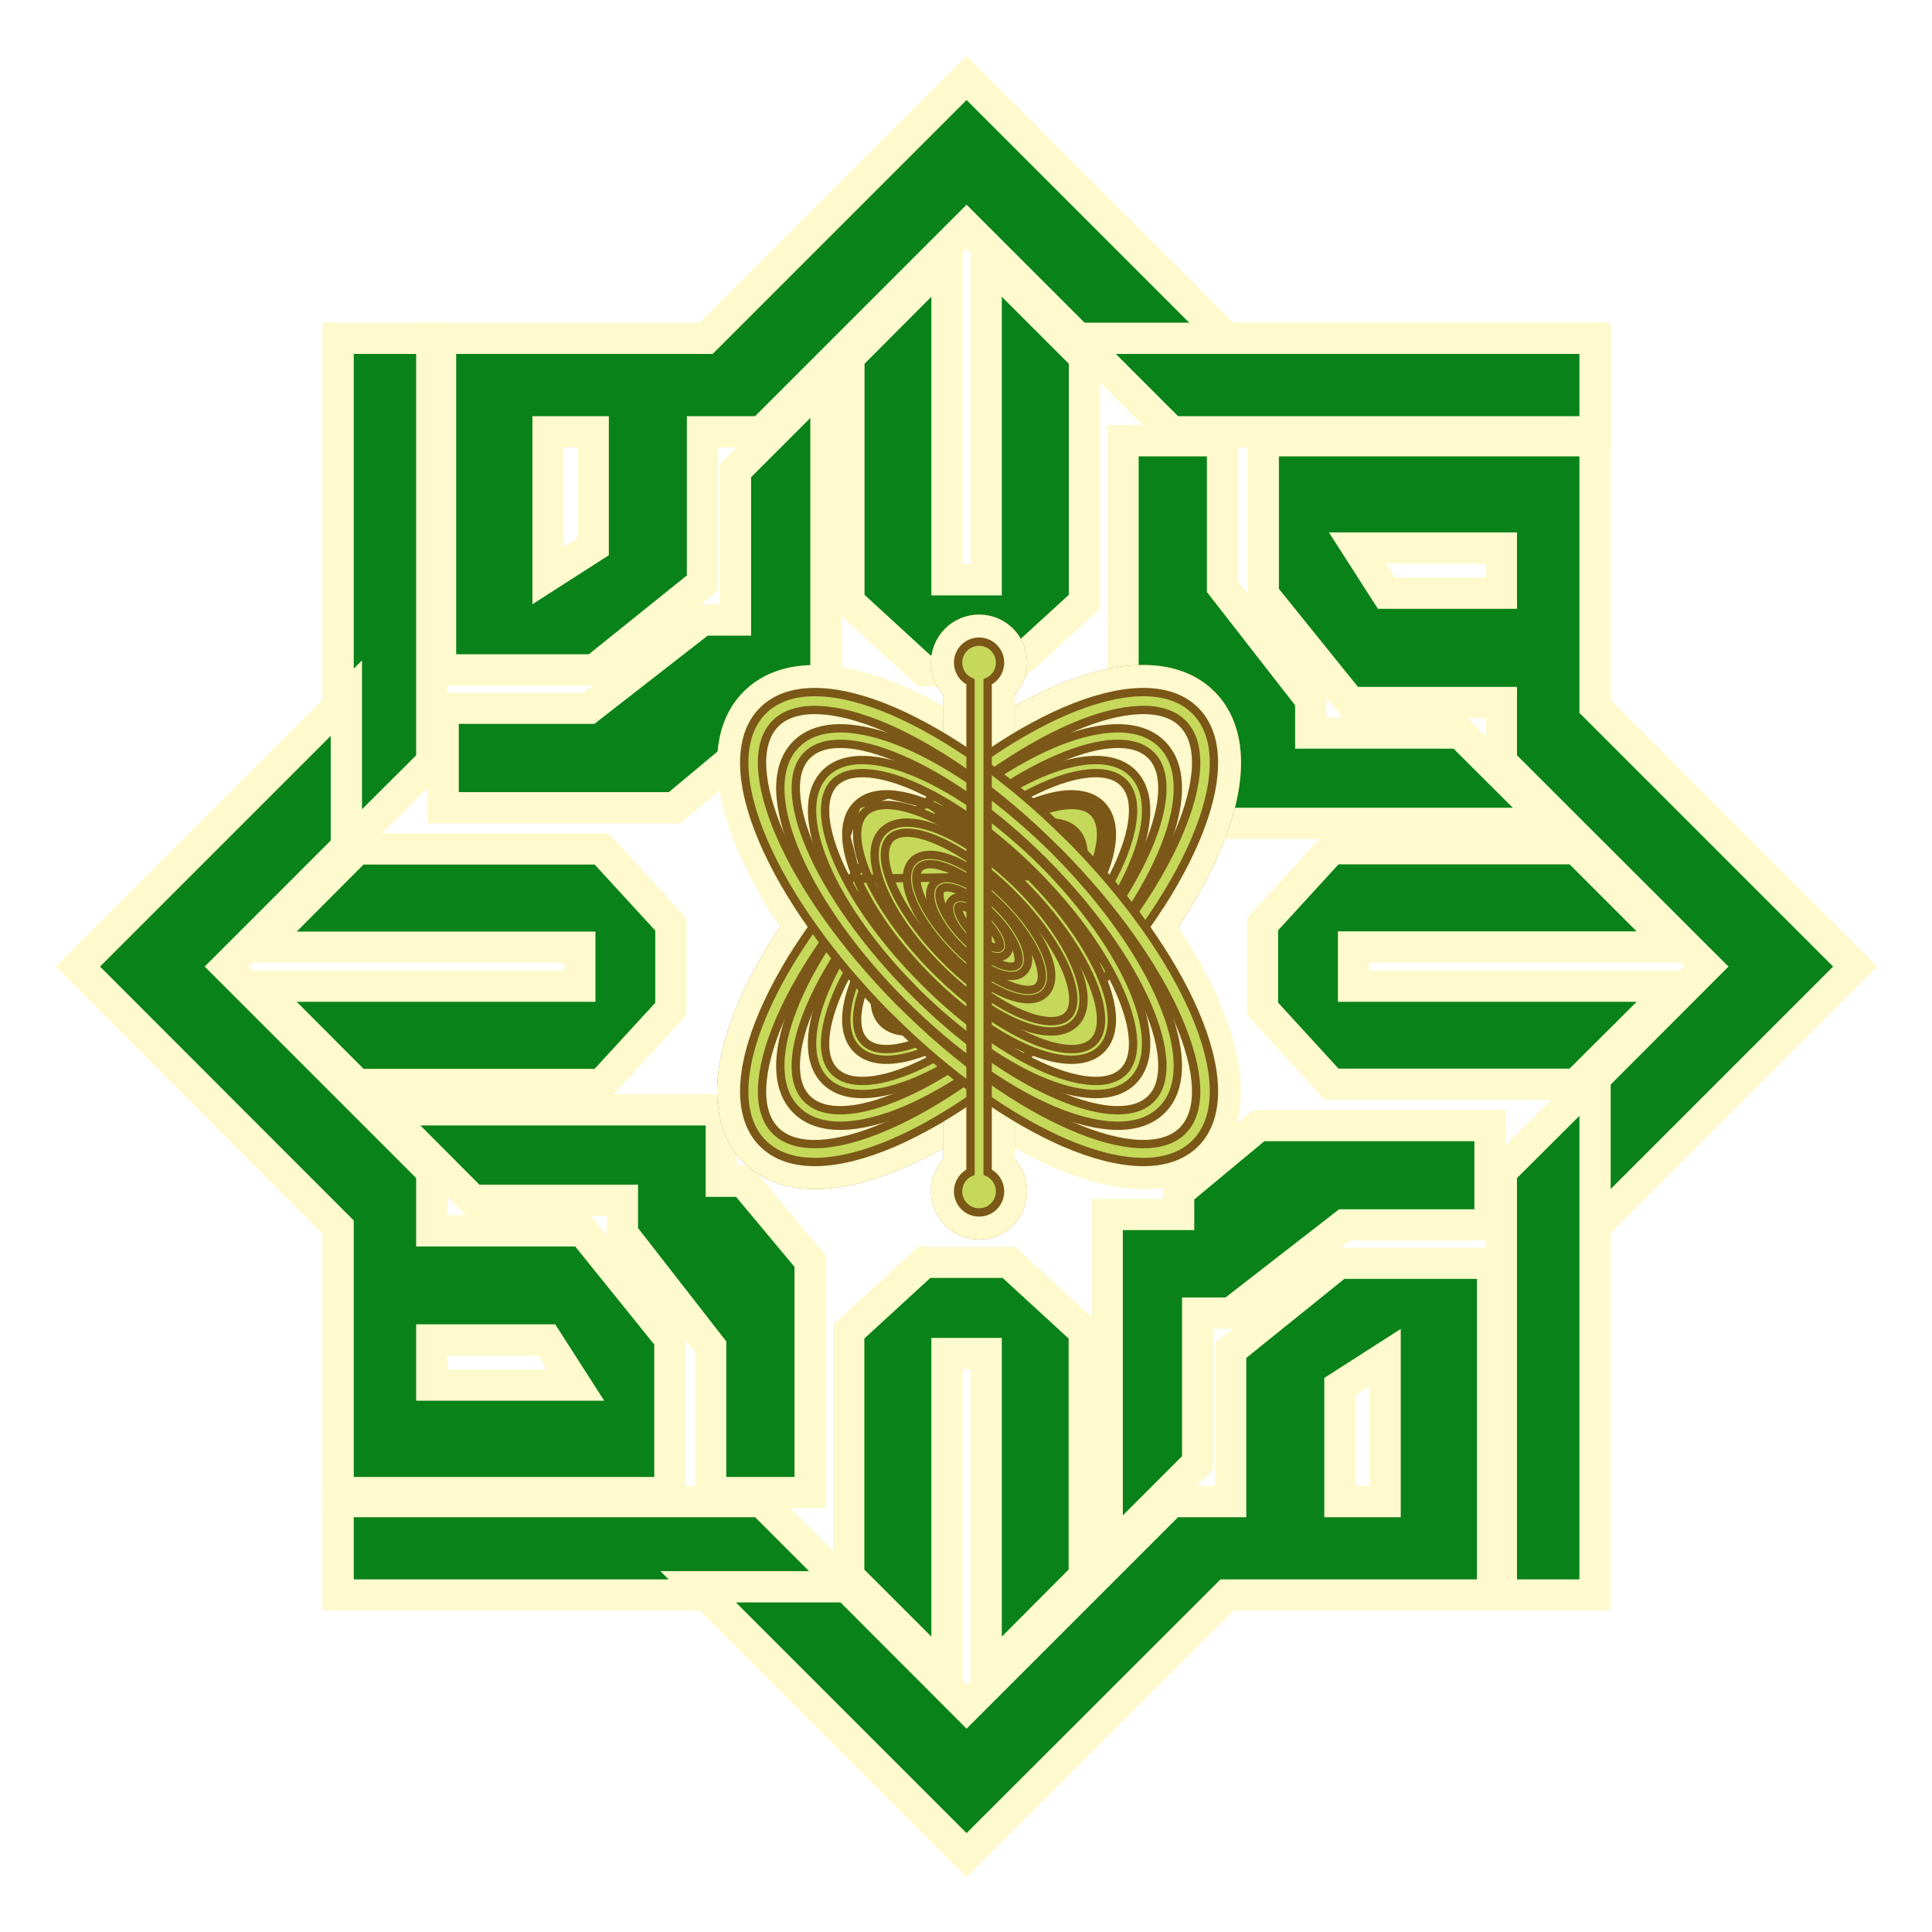 <svg width="927" height="927" viewBox="0 0 927 927" fill="none" xmlns="http://www.w3.org/2000/svg">
<g filter="url(#filter0_d_263_1715)">
<path d="M771.325 152.824V145.324H763.825H541.393H523.286L536.089 158.128L565.945 187.984L568.142 190.18H571.249H763.825H771.325V182.68V152.824Z" fill="#09821A" stroke="#FFFACD" stroke-width="15"/>
<path d="M475.08 25.697L469.777 20.393L464.474 25.697L344.846 145.324H224.881H217.381V152.824V296.92V304.42H224.881H288.529H291.17L293.229 302.765L340.269 264.941L343.069 262.689V259.096V190.18H368.305H371.411L373.608 187.983L469.777 91.815L524.954 146.991L527.15 149.188H530.257H580.465H598.571L585.768 136.385L475.08 25.697ZM268.957 190.18H290.629V245.3L268.957 259.2V190.18Z" fill="#09821A" stroke="#FFFACD" stroke-width="15"/>
<path d="M771.325 152.824V145.324H763.825H541.393H523.286L536.089 158.128L565.945 187.984L568.142 190.18H571.249H763.825H771.325V182.68V152.824Z" fill="#09821A" stroke="#FFFACD" stroke-width="15"/>
<path d="M175.729 145.324H168.229V152.824V375.256V393.322L181.023 380.568L210.975 350.712L213.181 348.514V345.4V152.824V145.324H205.681H175.729Z" fill="#09821A" stroke="#FFFACD" stroke-width="15"/>
<path d="M48.697 441.473L43.395 446.774L48.695 452.077L168.228 571.705V691.672V699.172H175.728H319.92H327.42V691.672V628.12V625.473L325.759 623.413L287.839 576.373L285.588 573.58H282H213.18V548.248V545.141L210.983 542.945L114.815 446.776L169.991 391.599L172.188 389.402V386.296V336.088V317.981L159.385 330.785L48.697 441.473ZM213.18 647.596V625.924H268.3L282.2 647.596H213.18Z" fill="#09821A" stroke="#FFFACD" stroke-width="15"/>
<path d="M168.229 740.824V748.324H175.729H398.161H416.267L403.464 735.52L373.608 705.664L371.411 703.468H368.305H175.729H168.229V710.968V740.824Z" fill="#09821A" stroke="#FFFACD" stroke-width="15"/>
<path d="M890.856 452.079L896.159 446.776L890.856 441.472L771.325 321.941V201.976V194.476H763.825H619.633H612.133V201.976V265.528V268.174L613.794 270.235L651.714 317.275L653.965 320.068H657.553H726.373V345.4V348.508L728.572 350.705L824.74 446.782L769.557 502.052L767.365 504.248V507.352V557.464V575.57L780.168 562.767L890.856 452.079ZM726.373 245.956V267.628H671.253L657.353 245.956H726.373Z" fill="#09821A" stroke="#FFFACD" stroke-width="15"/>
<path d="M464.473 867.855L469.774 873.156L475.077 867.857L594.705 748.324H714.672H722.172V740.824V596.632V589.132H714.672H651.024H648.377L646.317 590.793L599.277 628.713L596.484 630.964V634.552V703.468H571.248H568.141L565.945 705.665L469.78 801.829L414.603 746.565L412.406 744.364H409.296H359.088H340.981L353.785 757.167L464.473 867.855ZM670.596 703.468H648.924V648.252L670.596 634.352V703.468Z" fill="#09821A" stroke="#FFFACD" stroke-width="15"/>
<path d="M763.823 748.324H771.323V740.824V518.392V500.326L758.528 513.08L728.576 542.936L726.371 545.134V548.248V740.824V748.324H733.871H763.823Z" fill="#09821A" stroke="#FFFACD" stroke-width="15"/>
<path d="M415.505 152.233L413.316 154.428V157.528V268.408V271.704L415.745 273.933L447.329 302.925L449.48 304.9H452.4H487.152H490.066L492.216 302.933L523.896 273.941L526.332 271.711V268.408V157.528V154.422L524.136 152.225L491.976 120.065L479.172 107.262V125.368V261.196H460.38V125.368V107.223L447.569 120.073L415.505 152.233Z" fill="#09821A" stroke="#FFFACD" stroke-width="15"/>
<path d="M592.572 201.977V194.477H585.072H552.336H544.836V201.977V228.857V234.797V236.357V242.297V269.177V272.237V276.677V279.737V302.777V305.487L546.569 307.571L574.505 341.171L576.754 343.877H580.272H587.46V370.553V378.053H594.96H627.408H631.14H634.908H638.64H731.856H750.006L737.15 365.24L708.734 336.92L706.539 334.733H703.44H638.64H634.908V321.401V318.825L633.325 316.792L600.877 275.128L592.572 264.464V242.297V236.357V234.797V228.857V201.977Z" fill="#09821A" stroke="#FFFACD" stroke-width="15"/>
<path d="M226.129 322.828H218.629V330.328V363.064V370.564H226.129H253.009H258.949H260.509H266.449H293.329H296.389H300.829H303.889H326.929H329.647L331.734 368.823L365.334 340.791L368.029 338.542V335.032V327.94H394.801H402.301V320.44V287.992V284.26V280.492V276.76V183.544V165.437L389.498 178.241L361.082 206.657L358.885 208.853V211.96V276.76V280.492H345.553H342.977L340.945 282.075L299.281 314.523L288.616 322.828H266.449H260.509H258.949H253.009H226.129Z" fill="#09821A" stroke="#FFFACD" stroke-width="15"/>
<path d="M524.048 741.416L526.237 739.22V736.12V625.24V621.945L523.809 619.716L492.129 590.628L489.978 588.652H487.057H452.401H449.48L447.328 590.628L415.648 619.716L413.221 621.945V625.24V736.12V739.227L415.417 741.424L447.577 773.584L460.381 786.387V768.28V632.452H479.173V768.28V786.425L491.984 773.576L524.048 741.416Z" fill="#09821A" stroke="#FFFACD" stroke-width="15"/>
<path d="M175.12 501.128L177.318 503.332H180.431H291.311H294.607L296.836 500.905L325.924 469.225L327.899 467.073V464.152V429.496V426.575L325.924 424.424L296.836 392.744L294.607 390.316H291.311H180.431H177.318L175.12 392.521L143.056 424.681L130.299 437.476H148.367H284.195V456.172H148.367H130.299L143.056 468.968L175.12 501.128Z" fill="#09821A" stroke="#FFFACD" stroke-width="15"/>
<path d="M759.12 503.236H762.22L764.415 501.047L796.575 468.983L809.425 456.172H791.28H655.452V437.38H791.28H809.387L796.583 424.576L764.423 392.416L762.227 390.22H759.12H648.24H644.937L642.707 392.656L613.715 424.336L611.748 426.486V429.4V464.056V466.97L613.715 469.119L642.707 500.799L644.937 503.236H648.24H759.12Z" fill="#09821A" stroke="#FFFACD" stroke-width="15"/>
<path d="M346.979 691.672V699.172H354.479H387.215H394.715V691.672V664.792V658.852V657.292V651.352V624.472V621.412V616.972V613.912V590.872V588.154L392.974 586.067L364.942 552.467L362.694 549.772H359.183H352.091V523V515.5H344.591H312.143H308.315H304.643H300.815H207.695H189.632L202.383 528.294L230.703 556.71L232.901 558.916H236.015H300.815H304.643V572.248V574.824L306.226 576.856L338.674 618.52L346.979 629.184V651.352V657.292V658.852V664.792V691.672Z" fill="#09821A" stroke="#FFFACD" stroke-width="15"/>
<path d="M713.424 570.724H720.924V563.224V530.584V523.084H713.424H686.544H680.604H679.044H673.104H646.224H643.164H638.724H635.664H612.624H609.913L607.829 524.817L574.229 552.753L571.524 555.002V558.52V565.708H544.752H537.252V573.208V605.56V609.388V613.06V616.888V710.104V728.211L550.055 715.407L578.471 686.991L580.668 684.795V681.688V616.888V613.06H594H596.57L598.6 611.484L640.264 579.132L651.092 570.724H673.104H679.044H680.604H686.544H713.424Z" fill="#09821A" stroke="#FFFACD" stroke-width="15"/>
</g>
<path d="M508.748 336.213C482.66 347.505 452.838 368.149 425.016 395.596H424.901L422.703 397.802C394.28 426.322 372.725 457.038 361.222 483.844C355.328 497.531 351.858 510.656 351.601 522.27C351.344 533.922 354.341 544.7 362.136 552.495C369.927 560.286 380.678 563.287 392.325 563.03C403.928 562.774 417.053 559.303 430.781 553.412L430.792 553.407L430.803 553.403C456.891 542.111 486.713 521.466 514.535 494.02H514.65L516.848 491.814C545.27 463.294 566.825 432.578 578.329 405.773C584.223 392.085 587.693 378.96 587.95 367.345C588.207 355.693 585.21 344.915 577.415 337.12C569.623 329.329 558.872 326.328 547.226 326.586C535.622 326.842 522.498 330.313 508.77 336.203L508.759 336.208L508.748 336.213ZM516.523 354.206C528.307 349.144 538.623 346.51 546.858 346.186C555.115 345.862 560.411 347.858 563.544 350.991C566.731 354.178 568.72 359.48 568.386 367.703C568.052 375.925 565.396 386.221 560.325 398.023L560.325 398.023C550.222 421.537 531.095 449.257 505.138 475.756H505.061L502.863 477.962C475.818 505.101 447.213 524.922 423.039 535.309L423.027 535.314L423.016 535.319C411.232 540.428 400.916 543.084 392.683 543.418C384.433 543.753 379.139 541.756 376.007 538.624C372.819 535.437 370.831 530.136 371.165 521.912C371.499 513.691 374.155 503.395 379.226 491.593L379.226 491.592C389.329 468.078 408.456 440.358 434.412 413.86H434.49L436.688 411.654C463.726 384.522 492.333 364.694 516.523 354.206Z" fill="#C5D85A"/>
<path d="M508.748 336.213C482.66 347.505 452.838 368.149 425.016 395.596H424.901L422.703 397.802C394.28 426.322 372.725 457.038 361.222 483.844C355.328 497.531 351.858 510.656 351.601 522.27C351.344 533.922 354.341 544.7 362.136 552.495C369.927 560.286 380.678 563.287 392.325 563.03C403.928 562.774 417.053 559.303 430.781 553.412L430.792 553.407L430.803 553.403C456.891 542.111 486.713 521.466 514.535 494.02H514.65L516.848 491.814C545.27 463.294 566.825 432.578 578.329 405.773C584.223 392.085 587.693 378.96 587.95 367.345C588.207 355.693 585.21 344.915 577.415 337.12C569.623 329.329 558.872 326.328 547.226 326.586C535.622 326.842 522.498 330.313 508.77 336.203L508.759 336.208L508.748 336.213ZM516.523 354.206C528.307 349.144 538.623 346.51 546.858 346.186C555.115 345.862 560.411 347.858 563.544 350.991C566.731 354.178 568.72 359.48 568.386 367.703C568.052 375.925 565.396 386.221 560.325 398.023L560.325 398.023C550.222 421.537 531.095 449.257 505.138 475.756H505.061L502.863 477.962C475.818 505.101 447.213 524.922 423.039 535.309L423.027 535.314L423.016 535.319C411.232 540.428 400.916 543.084 392.683 543.418C384.433 543.753 379.139 541.756 376.007 538.624C372.819 535.437 370.831 530.136 371.165 521.912C371.499 513.691 374.155 503.395 379.226 491.593L379.226 491.592C389.329 468.078 408.456 440.358 434.412 413.86H434.49L436.688 411.654C463.726 384.522 492.333 364.694 516.523 354.206Z" stroke="#A17627" stroke-width="15"/>
<path d="M508.748 336.213C482.66 347.505 452.838 368.149 425.016 395.596H424.901L422.703 397.802C394.28 426.322 372.725 457.038 361.222 483.844C355.328 497.531 351.858 510.656 351.601 522.27C351.344 533.922 354.341 544.7 362.136 552.495C369.927 560.286 380.678 563.287 392.325 563.03C403.928 562.774 417.053 559.303 430.781 553.412L430.792 553.407L430.803 553.403C456.891 542.111 486.713 521.466 514.535 494.02H514.65L516.848 491.814C545.27 463.294 566.825 432.578 578.329 405.773C584.223 392.085 587.693 378.96 587.95 367.345C588.207 355.693 585.21 344.915 577.415 337.12C569.623 329.329 558.872 326.328 547.226 326.586C535.622 326.842 522.498 330.313 508.77 336.203L508.759 336.208L508.748 336.213ZM516.523 354.206C528.307 349.144 538.623 346.51 546.858 346.186C555.115 345.862 560.411 347.858 563.544 350.991C566.731 354.178 568.72 359.48 568.386 367.703C568.052 375.925 565.396 386.221 560.325 398.023L560.325 398.023C550.222 421.537 531.095 449.257 505.138 475.756H505.061L502.863 477.962C475.818 505.101 447.213 524.922 423.039 535.309L423.027 535.314L423.016 535.319C411.232 540.428 400.916 543.084 392.683 543.418C384.433 543.753 379.139 541.756 376.007 538.624C372.819 535.437 370.831 530.136 371.165 521.912C371.499 513.691 374.155 503.395 379.226 491.593L379.226 491.592C389.329 468.078 408.456 440.358 434.412 413.86H434.49L436.688 411.654C463.726 384.522 492.333 364.694 516.523 354.206Z" stroke="#FFFACD" stroke-width="15"/>
<path d="M502.352 352.133L502.332 352.142L502.312 352.15C479.563 362.015 453.554 380.199 429.336 404.416C405.232 428.52 386.937 454.534 377.158 477.412C372.13 489.03 369.138 500.235 368.917 510.21C368.696 520.223 371.289 529.641 378.181 536.476C385.015 543.301 394.396 545.863 404.386 545.642C414.34 545.421 425.54 542.457 437.199 537.482L437.219 537.473L437.239 537.464C459.988 527.6 485.997 509.416 510.215 485.199C534.329 461.085 552.617 434.975 562.392 412.206C567.421 400.587 570.413 389.381 570.634 379.405C570.855 369.391 568.262 359.974 561.37 353.139C554.536 346.313 545.155 343.752 535.166 343.973C525.211 344.193 514.011 347.158 502.352 352.133ZM442.442 417.419C465.276 394.586 489.364 377.848 509.675 369.195L509.696 369.186L509.717 369.177C519.634 364.881 528.217 362.685 534.999 362.422C541.778 362.158 545.943 363.821 548.376 366.255L548.391 366.269L548.405 366.284C550.801 368.654 552.473 372.789 552.209 379.597C551.945 386.393 549.748 395.001 545.454 404.914L545.452 404.919C536.698 425.162 519.945 449.265 497.105 472.199C474.272 495.031 450.186 511.767 429.876 520.419L429.855 520.428L429.834 520.437C419.917 524.733 411.334 526.929 404.552 527.193C397.773 527.456 393.608 525.793 391.175 523.36L391.16 523.346L391.146 523.331C388.75 520.961 387.078 516.826 387.342 510.018C387.606 503.221 389.803 494.614 394.098 484.701L394.1 484.696C402.853 464.454 419.605 440.352 442.442 417.419Z" fill="#C5D85A"/>
<path d="M502.352 352.133L502.332 352.142L502.312 352.15C479.563 362.015 453.554 380.199 429.336 404.416C405.232 428.52 386.937 454.534 377.158 477.412C372.13 489.03 369.138 500.235 368.917 510.21C368.696 520.223 371.289 529.641 378.181 536.476C385.015 543.301 394.396 545.863 404.386 545.642C414.34 545.421 425.54 542.457 437.199 537.482L437.219 537.473L437.239 537.464C459.988 527.6 485.997 509.416 510.215 485.199C534.329 461.085 552.617 434.975 562.392 412.206C567.421 400.587 570.413 389.381 570.634 379.405C570.855 369.391 568.262 359.974 561.37 353.139C554.536 346.313 545.155 343.752 535.166 343.973C525.211 344.193 514.011 347.158 502.352 352.133ZM442.442 417.419C465.276 394.586 489.364 377.848 509.675 369.195L509.696 369.186L509.717 369.177C519.634 364.881 528.217 362.685 534.999 362.422C541.778 362.158 545.943 363.821 548.376 366.255L548.391 366.269L548.405 366.284C550.801 368.654 552.473 372.789 552.209 379.597C551.945 386.393 549.748 395.001 545.454 404.914L545.452 404.919C536.698 425.162 519.945 449.265 497.105 472.199C474.272 495.031 450.186 511.767 429.876 520.419L429.855 520.428L429.834 520.437C419.917 524.733 411.334 526.929 404.552 527.193C397.773 527.456 393.608 525.793 391.175 523.36L391.16 523.346L391.146 523.331C388.75 520.961 387.078 516.826 387.342 510.018C387.606 503.221 389.803 494.614 394.098 484.701L394.1 484.696C402.853 464.454 419.605 440.352 442.442 417.419Z" stroke="#A17627" stroke-width="15"/>
<path d="M502.352 352.133L502.332 352.142L502.312 352.15C479.563 362.015 453.554 380.199 429.336 404.416C405.232 428.52 386.937 454.534 377.158 477.412C372.13 489.03 369.138 500.235 368.917 510.21C368.696 520.223 371.289 529.641 378.181 536.476C385.015 543.301 394.396 545.863 404.386 545.642C414.34 545.421 425.54 542.457 437.199 537.482L437.219 537.473L437.239 537.464C459.988 527.6 485.997 509.416 510.215 485.199C534.329 461.085 552.617 434.975 562.392 412.206C567.421 400.587 570.413 389.381 570.634 379.405C570.855 369.391 568.262 359.974 561.37 353.139C554.536 346.313 545.155 343.752 535.166 343.973C525.211 344.193 514.011 347.158 502.352 352.133ZM442.442 417.419C465.276 394.586 489.364 377.848 509.675 369.195L509.696 369.186L509.717 369.177C519.634 364.881 528.217 362.685 534.999 362.422C541.778 362.158 545.943 363.821 548.376 366.255L548.391 366.269L548.405 366.284C550.801 368.654 552.473 372.789 552.209 379.597C551.945 386.393 549.748 395.001 545.454 404.914L545.452 404.919C536.698 425.162 519.945 449.265 497.105 472.199C474.272 495.031 450.186 511.767 429.876 520.419L429.855 520.428L429.834 520.437C419.917 524.733 411.334 526.929 404.552 527.193C397.773 527.456 393.608 525.793 391.175 523.36L391.16 523.346L391.146 523.331C388.75 520.961 387.078 516.826 387.342 510.018C387.606 503.221 389.803 494.614 394.098 484.701L394.1 484.696C402.853 464.454 419.605 440.352 442.442 417.419Z" stroke="#FFFACD" stroke-width="15"/>
<path d="M435.205 410.164L435.199 410.17L435.192 410.177C414.818 430.551 399.413 452.532 391.082 471.836L391.078 471.845C386.864 481.644 384.331 491.141 384.134 499.654C383.935 508.2 386.108 516.397 392.057 522.416L392.073 522.432L392.088 522.447C398.117 528.477 406.34 530.65 414.906 530.438C423.43 530.226 432.946 527.668 442.774 523.463L442.791 523.456L442.809 523.448C462.006 515.119 483.978 499.721 504.346 479.452L506.556 477.253V477.131C525.845 457.47 540.442 436.381 548.47 417.78L548.473 417.771C552.688 407.972 555.22 398.475 555.418 389.962C555.616 381.416 553.443 373.219 547.494 367.2L547.478 367.184L547.463 367.169C541.434 361.14 533.211 358.966 524.645 359.178C516.121 359.39 506.605 361.948 496.777 366.153L496.76 366.16L496.742 366.168C477.545 374.497 455.573 389.895 435.205 410.164ZM538.157 389.931C537.951 395.504 536.159 402.646 532.584 410.974C525.267 427.863 511.298 448.021 492.133 467.092L492.127 467.098L492.12 467.105C472.945 486.28 452.784 500.251 435.894 507.569C427.565 511.144 420.424 512.935 414.85 513.141C409.273 513.347 406.089 511.971 404.327 510.209C402.565 508.447 401.188 505.263 401.394 499.685C401.601 494.112 403.392 486.971 406.966 478.642C414.283 461.755 428.252 441.596 447.424 422.422C466.604 403.337 486.767 389.366 503.657 382.047C511.986 378.472 519.127 376.681 524.701 376.475C530.278 376.269 533.462 377.645 535.224 379.407C536.986 381.169 538.363 384.353 538.157 389.931Z" fill="#C5D85A"/>
<path d="M435.205 410.164L435.199 410.17L435.192 410.177C414.818 430.551 399.413 452.532 391.082 471.836L391.078 471.845C386.864 481.644 384.331 491.141 384.134 499.654C383.935 508.2 386.108 516.397 392.057 522.416L392.073 522.432L392.088 522.447C398.117 528.477 406.34 530.65 414.906 530.438C423.43 530.226 432.946 527.668 442.774 523.463L442.791 523.456L442.809 523.448C462.006 515.119 483.978 499.721 504.346 479.452L506.556 477.253V477.131C525.845 457.47 540.442 436.381 548.47 417.78L548.473 417.771C552.688 407.972 555.22 398.475 555.418 389.962C555.616 381.416 553.443 373.219 547.494 367.2L547.478 367.184L547.463 367.169C541.434 361.14 533.211 358.966 524.645 359.178C516.121 359.39 506.605 361.948 496.777 366.153L496.76 366.16L496.742 366.168C477.545 374.497 455.573 389.895 435.205 410.164ZM538.157 389.931C537.951 395.504 536.159 402.646 532.584 410.974C525.267 427.863 511.298 448.021 492.133 467.092L492.127 467.098L492.12 467.105C472.945 486.28 452.784 500.251 435.894 507.569C427.565 511.144 420.424 512.935 414.85 513.141C409.273 513.347 406.089 511.971 404.327 510.209C402.565 508.447 401.188 505.263 401.394 499.685C401.601 494.112 403.392 486.971 406.966 478.642C414.283 461.755 428.252 441.596 447.424 422.422C466.604 403.337 486.767 389.366 503.657 382.047C511.986 378.472 519.127 376.681 524.701 376.475C530.278 376.269 533.462 377.645 535.224 379.407C536.986 381.169 538.363 384.353 538.157 389.931Z" stroke="#A17627" stroke-width="15"/>
<path d="M435.205 410.164L435.199 410.17L435.192 410.177C414.818 430.551 399.413 452.532 391.082 471.836L391.078 471.845C386.864 481.644 384.331 491.141 384.134 499.654C383.935 508.2 386.108 516.397 392.057 522.416L392.073 522.432L392.088 522.447C398.117 528.477 406.34 530.65 414.906 530.438C423.43 530.226 432.946 527.668 442.774 523.463L442.791 523.456L442.809 523.448C462.006 515.119 483.978 499.721 504.346 479.452L506.556 477.253V477.131C525.845 457.47 540.442 436.381 548.47 417.78L548.473 417.771C552.688 407.972 555.22 398.475 555.418 389.962C555.616 381.416 553.443 373.219 547.494 367.2L547.478 367.184L547.463 367.169C541.434 361.14 533.211 358.966 524.645 359.178C516.121 359.39 506.605 361.948 496.777 366.153L496.76 366.16L496.742 366.168C477.545 374.497 455.573 389.895 435.205 410.164ZM538.157 389.931C537.951 395.504 536.159 402.646 532.584 410.974C525.267 427.863 511.298 448.021 492.133 467.092L492.127 467.098L492.12 467.105C472.945 486.28 452.784 500.251 435.894 507.569C427.565 511.144 420.424 512.935 414.85 513.141C409.273 513.347 406.089 511.971 404.327 510.209C402.565 508.447 401.188 505.263 401.394 499.685C401.601 494.112 403.392 486.971 406.966 478.642C414.283 461.755 428.252 441.596 447.424 422.422C466.604 403.337 486.767 389.366 503.657 382.047C511.986 378.472 519.127 376.681 524.701 376.475C530.278 376.269 533.462 377.645 535.224 379.407C536.986 381.169 538.363 384.353 538.157 389.931Z" stroke="#FFFACD" stroke-width="15"/>
<path d="M441.425 416.521L441.433 416.513C457.678 400.267 475.24 387.937 490.698 381.238L490.715 381.231L490.731 381.224C498.552 377.88 506.24 375.806 513.207 375.63C520.198 375.454 527.163 377.204 532.296 382.337C537.421 387.463 539.182 394.4 538.989 401.394C538.798 408.349 536.692 416.02 533.298 423.838L441.425 416.521ZM441.425 416.521L441.417 416.529M441.425 416.521L441.417 416.529M441.417 416.529C425.278 432.766 412.952 450.323 406.255 465.778C402.86 473.596 400.754 481.267 400.563 488.222C400.371 495.216 402.131 502.153 407.257 507.279C412.389 512.412 419.354 514.162 426.346 513.986C433.313 513.81 441.001 511.736 448.821 508.392L448.838 508.385L448.854 508.378C464.313 501.679 481.874 489.349 498.12 473.103L498.128 473.095L498.136 473.087C514.273 456.85 526.6 439.295 533.297 423.84L441.417 416.529ZM418.748 495.925C419.805 496.968 421.916 498.009 426.105 497.853C430.324 497.696 435.852 496.318 442.398 493.467L442.415 493.46L442.432 493.453C455.654 487.774 471.496 476.787 486.658 461.72C501.795 446.58 512.783 430.651 518.467 417.422L418.748 495.925ZM418.748 495.925C417.652 494.798 416.621 492.642 416.768 488.476C416.916 484.264 418.274 478.757 421.083 472.2L418.748 495.925ZM522.785 401.105C522.636 405.333 521.276 410.867 518.467 417.42L421.084 472.199C426.767 458.969 437.755 443.037 452.895 427.896C468.044 412.842 483.888 401.844 497.137 396.06C503.681 393.258 509.207 391.9 513.431 391.751C517.659 391.603 519.774 392.66 520.825 393.711C521.876 394.763 522.933 396.878 522.785 401.105Z" fill="#C5D85A"/>
<path d="M441.425 416.521L441.433 416.513C457.678 400.267 475.24 387.937 490.698 381.238L490.715 381.231L490.731 381.224C498.552 377.88 506.24 375.806 513.207 375.63C520.198 375.454 527.163 377.204 532.296 382.337C537.421 387.463 539.182 394.4 538.989 401.394C538.798 408.349 536.692 416.02 533.298 423.838L441.425 416.521ZM441.425 416.521L441.417 416.529M441.425 416.521L441.417 416.529M441.417 416.529C425.278 432.766 412.952 450.323 406.255 465.778C402.86 473.596 400.754 481.267 400.563 488.222C400.371 495.216 402.131 502.153 407.257 507.279C412.389 512.412 419.354 514.162 426.346 513.986C433.313 513.81 441.001 511.736 448.821 508.392L448.838 508.385L448.854 508.378C464.313 501.679 481.874 489.349 498.12 473.103L498.128 473.095L498.136 473.087C514.273 456.85 526.6 439.295 533.297 423.84L441.417 416.529ZM418.748 495.925C419.805 496.968 421.916 498.009 426.105 497.853C430.324 497.696 435.852 496.318 442.398 493.467L442.415 493.46L442.432 493.453C455.654 487.774 471.496 476.787 486.658 461.72C501.795 446.58 512.783 430.651 518.467 417.422L418.748 495.925ZM418.748 495.925C417.652 494.798 416.621 492.642 416.768 488.476C416.916 484.264 418.274 478.757 421.083 472.2L418.748 495.925ZM522.785 401.105C522.636 405.333 521.276 410.867 518.467 417.42L421.084 472.199C426.767 458.969 437.755 443.037 452.895 427.896C468.044 412.842 483.888 401.844 497.137 396.06C503.681 393.258 509.207 391.9 513.431 391.751C517.659 391.603 519.774 392.66 520.825 393.711C521.876 394.763 522.933 396.878 522.785 401.105Z" stroke="#A17627" stroke-width="15"/>
<path d="M441.425 416.521L441.433 416.513C457.678 400.267 475.24 387.937 490.698 381.238L490.715 381.231L490.731 381.224C498.552 377.88 506.24 375.806 513.207 375.63C520.198 375.454 527.163 377.204 532.296 382.337C537.421 387.463 539.182 394.4 538.989 401.394C538.798 408.349 536.692 416.02 533.298 423.838L441.425 416.521ZM441.425 416.521L441.417 416.529M441.425 416.521L441.417 416.529M441.417 416.529C425.278 432.766 412.952 450.323 406.255 465.778C402.86 473.596 400.754 481.267 400.563 488.222C400.371 495.216 402.131 502.153 407.257 507.279C412.389 512.412 419.354 514.162 426.346 513.986C433.313 513.81 441.001 511.736 448.821 508.392L448.838 508.385L448.854 508.378C464.313 501.679 481.874 489.349 498.12 473.103L498.128 473.095L498.136 473.087C514.273 456.85 526.6 439.295 533.297 423.84L441.417 416.529ZM418.748 495.925C419.805 496.968 421.916 498.009 426.105 497.853C430.324 497.696 435.852 496.318 442.398 493.467L442.415 493.46L442.432 493.453C455.654 487.774 471.496 476.787 486.658 461.72C501.795 446.58 512.783 430.651 518.467 417.422L418.748 495.925ZM418.748 495.925C417.652 494.798 416.621 492.642 416.768 488.476C416.916 484.264 418.274 478.757 421.083 472.2L418.748 495.925ZM522.785 401.105C522.636 405.333 521.276 410.867 518.467 417.42L421.084 472.199C426.767 458.969 437.755 443.037 452.895 427.896C468.044 412.842 483.888 401.844 497.137 396.06C503.681 393.258 509.207 391.9 513.431 391.751C517.659 391.603 519.774 392.66 520.825 393.711C521.876 394.763 522.933 396.878 522.785 401.105Z" stroke="#FFFACD" stroke-width="15"/>
<path d="M446.54 421.483L446.53 421.494L446.519 421.504C433.728 434.295 423.985 448.214 418.724 460.518C416.053 466.701 414.34 472.893 414.17 478.593C414 484.313 415.399 490.27 419.831 494.703L419.857 494.728L419.882 494.753C424.314 499.101 430.196 500.553 435.949 500.413C441.663 500.274 447.868 498.582 454.105 495.909L454.126 495.9L454.148 495.891C466.427 490.538 480.235 480.807 493.019 468.026C505.826 455.317 515.571 441.391 520.83 429.087C523.493 422.871 525.21 416.679 525.379 410.987C525.55 405.263 524.143 399.337 519.718 394.912L519.693 394.887L519.667 394.862C515.235 390.513 509.354 389.062 503.6 389.202C497.887 389.341 491.682 391.033 485.444 393.706L485.423 393.715L485.402 393.724C473.123 399.077 459.317 408.807 446.54 421.483ZM481.751 456.832C470.067 468.517 457.879 476.916 447.813 481.258C442.803 483.391 438.688 484.37 435.658 484.472C432.624 484.574 431.49 483.804 431.11 483.424C430.72 483.034 429.961 481.915 430.062 478.926C430.164 475.926 431.139 471.837 433.276 466.818C437.616 456.758 446.107 444.473 457.798 432.783C469.488 421.092 481.683 412.691 491.752 408.351L491.762 408.346L491.773 408.341C496.784 406.163 500.886 405.173 503.891 405.071C506.883 404.97 507.997 405.74 508.386 406.137L508.413 406.164L508.439 406.191C508.83 406.581 509.588 407.7 509.487 410.689C509.385 413.689 508.41 417.777 506.273 422.796C501.934 432.857 493.442 445.141 481.751 456.832Z" fill="#C5D85A"/>
<path d="M446.54 421.483L446.53 421.494L446.519 421.504C433.728 434.295 423.985 448.214 418.724 460.518C416.053 466.701 414.34 472.893 414.17 478.593C414 484.313 415.399 490.27 419.831 494.703L419.857 494.728L419.882 494.753C424.314 499.101 430.196 500.553 435.949 500.413C441.663 500.274 447.868 498.582 454.105 495.909L454.126 495.9L454.148 495.891C466.427 490.538 480.235 480.807 493.019 468.026C505.826 455.317 515.571 441.391 520.83 429.087C523.493 422.871 525.21 416.679 525.379 410.987C525.55 405.263 524.143 399.337 519.718 394.912L519.693 394.887L519.667 394.862C515.235 390.513 509.354 389.062 503.6 389.202C497.887 389.341 491.682 391.033 485.444 393.706L485.423 393.715L485.402 393.724C473.123 399.077 459.317 408.807 446.54 421.483ZM481.751 456.832C470.067 468.517 457.879 476.916 447.813 481.258C442.803 483.391 438.688 484.37 435.658 484.472C432.624 484.574 431.49 483.804 431.11 483.424C430.72 483.034 429.961 481.915 430.062 478.926C430.164 475.926 431.139 471.837 433.276 466.818C437.616 456.758 446.107 444.473 457.798 432.783C469.488 421.092 481.683 412.691 491.752 408.351L491.762 408.346L491.773 408.341C496.784 406.163 500.886 405.173 503.891 405.071C506.883 404.97 507.997 405.74 508.386 406.137L508.413 406.164L508.439 406.191C508.83 406.581 509.588 407.7 509.487 410.689C509.385 413.689 508.41 417.777 506.273 422.796C501.934 432.857 493.442 445.141 481.751 456.832Z" stroke="#A17627" stroke-width="15"/>
<path d="M446.54 421.483L446.53 421.494L446.519 421.504C433.728 434.295 423.985 448.214 418.724 460.518C416.053 466.701 414.34 472.893 414.17 478.593C414 484.313 415.399 490.27 419.831 494.703L419.857 494.728L419.882 494.753C424.314 499.101 430.196 500.553 435.949 500.413C441.663 500.274 447.868 498.582 454.105 495.909L454.126 495.9L454.148 495.891C466.427 490.538 480.235 480.807 493.019 468.026C505.826 455.317 515.571 441.391 520.83 429.087C523.493 422.871 525.21 416.679 525.379 410.987C525.55 405.263 524.143 399.337 519.718 394.912L519.693 394.887L519.667 394.862C515.235 390.513 509.354 389.062 503.6 389.202C497.887 389.341 491.682 391.033 485.444 393.706L485.423 393.715L485.402 393.724C473.123 399.077 459.317 408.807 446.54 421.483ZM481.751 456.832C470.067 468.517 457.879 476.916 447.813 481.258C442.803 483.391 438.688 484.37 435.658 484.472C432.624 484.574 431.49 483.804 431.11 483.424C430.72 483.034 429.961 481.915 430.062 478.926C430.164 475.926 431.139 471.837 433.276 466.818C437.616 456.758 446.107 444.473 457.798 432.783C469.488 421.092 481.683 412.691 491.752 408.351L491.762 408.346L491.773 408.341C496.784 406.163 500.886 405.173 503.891 405.071C506.883 404.97 507.997 405.74 508.386 406.137L508.413 406.164L508.439 406.191C508.83 406.581 509.588 407.7 509.487 410.689C509.385 413.689 508.41 417.777 506.273 422.796C501.934 432.857 493.442 445.141 481.751 456.832Z" stroke="#FFFACD" stroke-width="15"/>
<path d="M447.105 460.664C449.899 454.184 455.495 446.125 463.286 438.24C471.032 430.498 479.09 424.981 485.604 422.177C488.898 420.76 491.396 420.199 493.05 420.144C493.707 420.122 494.108 420.179 494.332 420.234C494.383 420.464 494.437 420.873 494.415 421.533C494.359 423.222 493.805 425.733 492.445 428.952C489.65 435.436 484.053 443.492 476.28 451.265L476.264 451.28L476.249 451.296C468.514 459.121 460.459 464.636 453.946 467.439C450.652 468.857 448.153 469.418 446.5 469.472C445.853 469.494 445.454 469.439 445.229 469.385C445.172 469.151 445.112 468.732 445.135 468.048C445.19 466.38 445.74 463.895 447.105 460.664ZM494.57 420.321C494.569 420.322 494.554 420.315 494.529 420.298C494.558 420.311 494.571 420.319 494.57 420.321ZM494.267 420.016C494.256 419.998 494.252 419.988 494.253 419.987C494.253 419.987 494.259 419.996 494.267 420.016ZM445.316 469.633C445.315 469.634 445.309 469.624 445.299 469.602C445.312 469.621 445.317 469.632 445.316 469.633ZM444.98 469.296C444.981 469.295 444.996 469.301 445.021 469.319C444.992 469.306 444.979 469.297 444.98 469.296ZM479.409 407.951C470.84 411.747 461.162 418.476 452.36 427.376C443.557 436.183 436.678 445.771 432.936 454.558C431.024 458.938 429.764 463.441 429.661 467.716C429.557 472.042 430.656 476.723 434.157 480.324L434.194 480.362L434.232 480.4C437.848 484.016 442.608 485.058 446.903 484.92C451.168 484.784 455.68 483.497 460.074 481.599C468.7 477.885 478.398 471.131 487.19 462.24C495.993 453.434 502.872 443.845 506.614 435.058C508.526 430.678 509.786 426.176 509.889 421.9C509.993 417.575 508.894 412.894 505.392 409.292L505.356 409.254L505.318 409.217C501.704 405.603 496.951 404.563 492.677 404.683C488.428 404.802 483.926 406.053 479.544 407.893L479.476 407.921L479.409 407.951Z" fill="#C5D85A"/>
<path d="M447.105 460.664C449.899 454.184 455.495 446.125 463.286 438.24C471.032 430.498 479.09 424.981 485.604 422.177C488.898 420.76 491.396 420.199 493.05 420.144C493.707 420.122 494.108 420.179 494.332 420.234C494.383 420.464 494.437 420.873 494.415 421.533C494.359 423.222 493.805 425.733 492.445 428.952C489.65 435.436 484.053 443.492 476.28 451.265L476.264 451.28L476.249 451.296C468.514 459.121 460.459 464.636 453.946 467.439C450.652 468.857 448.153 469.418 446.5 469.472C445.853 469.494 445.454 469.439 445.229 469.385C445.172 469.151 445.112 468.732 445.135 468.048C445.19 466.38 445.74 463.895 447.105 460.664ZM494.57 420.321C494.569 420.322 494.554 420.315 494.529 420.298C494.558 420.311 494.571 420.319 494.57 420.321ZM494.267 420.016C494.256 419.998 494.252 419.988 494.253 419.987C494.253 419.987 494.259 419.996 494.267 420.016ZM445.316 469.633C445.315 469.634 445.309 469.624 445.299 469.602C445.312 469.621 445.317 469.632 445.316 469.633ZM444.98 469.296C444.981 469.295 444.996 469.301 445.021 469.319C444.992 469.306 444.979 469.297 444.98 469.296ZM479.409 407.951C470.84 411.747 461.162 418.476 452.36 427.376C443.557 436.183 436.678 445.771 432.936 454.558C431.024 458.938 429.764 463.441 429.661 467.716C429.557 472.042 430.656 476.723 434.157 480.324L434.194 480.362L434.232 480.4C437.848 484.016 442.608 485.058 446.903 484.92C451.168 484.784 455.68 483.497 460.074 481.599C468.7 477.885 478.398 471.131 487.19 462.24C495.993 453.434 502.872 443.845 506.614 435.058C508.526 430.678 509.786 426.176 509.889 421.9C509.993 417.575 508.894 412.894 505.392 409.292L505.356 409.254L505.318 409.217C501.704 405.603 496.951 404.563 492.677 404.683C488.428 404.802 483.926 406.053 479.544 407.893L479.476 407.921L479.409 407.951Z" stroke="#A17627" stroke-width="15"/>
<path d="M447.105 460.664C449.899 454.184 455.495 446.125 463.286 438.24C471.032 430.498 479.09 424.981 485.604 422.177C488.898 420.76 491.396 420.199 493.05 420.144C493.707 420.122 494.108 420.179 494.332 420.234C494.383 420.464 494.437 420.873 494.415 421.533C494.359 423.222 493.805 425.733 492.445 428.952C489.65 435.436 484.053 443.492 476.28 451.265L476.264 451.28L476.249 451.296C468.514 459.121 460.459 464.636 453.946 467.439C450.652 468.857 448.153 469.418 446.5 469.472C445.853 469.494 445.454 469.439 445.229 469.385C445.172 469.151 445.112 468.732 445.135 468.048C445.19 466.38 445.74 463.895 447.105 460.664ZM494.57 420.321C494.569 420.322 494.554 420.315 494.529 420.298C494.558 420.311 494.571 420.319 494.57 420.321ZM494.267 420.016C494.256 419.998 494.252 419.988 494.253 419.987C494.253 419.987 494.259 419.996 494.267 420.016ZM445.316 469.633C445.315 469.634 445.309 469.624 445.299 469.602C445.312 469.621 445.317 469.632 445.316 469.633ZM444.98 469.296C444.981 469.295 444.996 469.301 445.021 469.319C444.992 469.306 444.979 469.297 444.98 469.296ZM479.409 407.951C470.84 411.747 461.162 418.476 452.36 427.376C443.557 436.183 436.678 445.771 432.936 454.558C431.024 458.938 429.764 463.441 429.661 467.716C429.557 472.042 430.656 476.723 434.157 480.324L434.194 480.362L434.232 480.4C437.848 484.016 442.608 485.058 446.903 484.92C451.168 484.784 455.68 483.497 460.074 481.599C468.7 477.885 478.398 471.131 487.19 462.24C495.993 453.434 502.872 443.845 506.614 435.058C508.526 430.678 509.786 426.176 509.889 421.9C509.993 417.575 508.894 412.894 505.392 409.292L505.356 409.254L505.318 409.217C501.704 405.603 496.951 404.563 492.677 404.683C488.428 404.802 483.926 406.053 479.544 407.893L479.476 407.921L479.409 407.951Z" stroke="#FFFACD" stroke-width="15"/>
<path d="M484.785 415.83C481.553 415.908 478.264 416.851 475.197 418.176C468.966 420.774 462.336 425.561 456.409 431.488C450.406 437.491 445.788 444.093 443.141 450.078L443.106 450.156L443.073 450.236C441.821 453.252 440.877 456.537 440.798 459.782C440.718 463.095 441.558 466.988 444.601 470.031C447.607 473.037 451.486 473.865 454.767 473.785C458.018 473.706 461.328 472.753 464.41 471.415C470.522 468.763 477.14 464.13 483.143 458.127C489.146 452.124 493.764 445.521 496.411 439.537L496.446 439.458L496.479 439.379C497.738 436.346 498.676 433.041 498.754 429.796C498.832 426.55 498.033 422.574 494.895 419.528C491.896 416.567 488.045 415.75 484.785 415.83ZM467.399 442.383C472.206 437.576 477.294 434.126 481.227 432.337C481.808 432.093 482.331 431.902 482.796 431.752C482.639 432.223 482.439 432.753 482.186 433.341L482.175 433.365L482.165 433.389C480.525 437.266 477.14 442.245 472.153 447.232C467.346 452.039 462.258 455.489 458.325 457.278C457.741 457.522 457.219 457.714 456.756 457.862C456.913 457.391 457.113 456.862 457.367 456.274L457.377 456.25L457.387 456.226C459.027 452.349 462.412 447.37 467.399 442.383Z" fill="#C5D85A"/>
<path d="M484.785 415.83C481.553 415.908 478.264 416.851 475.197 418.176C468.966 420.774 462.336 425.561 456.409 431.488C450.406 437.491 445.788 444.093 443.141 450.078L443.106 450.156L443.073 450.236C441.821 453.252 440.877 456.537 440.798 459.782C440.718 463.095 441.558 466.988 444.601 470.031C447.607 473.037 451.486 473.865 454.767 473.785C458.018 473.706 461.328 472.753 464.41 471.415C470.522 468.763 477.14 464.13 483.143 458.127C489.146 452.124 493.764 445.521 496.411 439.537L496.446 439.458L496.479 439.379C497.738 436.346 498.676 433.041 498.754 429.796C498.832 426.55 498.033 422.574 494.895 419.528C491.896 416.567 488.045 415.75 484.785 415.83ZM467.399 442.383C472.206 437.576 477.294 434.126 481.227 432.337C481.808 432.093 482.331 431.902 482.796 431.752C482.639 432.223 482.439 432.753 482.186 433.341L482.175 433.365L482.165 433.389C480.525 437.266 477.14 442.245 472.153 447.232C467.346 452.039 462.258 455.489 458.325 457.278C457.741 457.522 457.219 457.714 456.756 457.862C456.913 457.391 457.113 456.862 457.367 456.274L457.377 456.25L457.387 456.226C459.027 452.349 462.412 447.37 467.399 442.383Z" stroke="#A17627" stroke-width="15"/>
<path d="M484.785 415.83C481.553 415.908 478.264 416.851 475.197 418.176C468.966 420.774 462.336 425.561 456.409 431.488C450.406 437.491 445.788 444.093 443.141 450.078L443.106 450.156L443.073 450.236C441.821 453.252 440.877 456.537 440.798 459.782C440.718 463.095 441.558 466.988 444.601 470.031C447.607 473.037 451.486 473.865 454.767 473.785C458.018 473.706 461.328 472.753 464.41 471.415C470.522 468.763 477.14 464.13 483.143 458.127C489.146 452.124 493.764 445.521 496.411 439.537L496.446 439.458L496.479 439.379C497.738 436.346 498.676 433.041 498.754 429.796C498.832 426.55 498.033 422.574 494.895 419.528C491.896 416.567 488.045 415.75 484.785 415.83ZM467.399 442.383C472.206 437.576 477.294 434.126 481.227 432.337C481.808 432.093 482.331 431.902 482.796 431.752C482.639 432.223 482.439 432.753 482.186 433.341L482.175 433.365L482.165 433.389C480.525 437.266 477.14 442.245 472.153 447.232C467.346 452.039 462.258 455.489 458.325 457.278C457.741 457.522 457.219 457.714 456.756 457.862C456.913 457.391 457.113 456.862 457.367 456.274L457.377 456.25L457.387 456.226C459.027 452.349 462.412 447.37 467.399 442.383Z" stroke="#FFFACD" stroke-width="15"/>
<path d="M471.593 426.551C467.762 428.211 463.52 431.088 459.823 434.889C456.222 438.498 453.191 442.604 451.469 446.578L451.451 446.619L451.434 446.66C450.593 448.666 449.919 450.974 449.868 453.374C449.817 455.832 450.435 458.882 452.759 461.384L452.853 461.485L452.951 461.583C455.544 464.176 458.8 464.778 461.273 464.701C463.7 464.625 466.011 463.909 467.957 463.066C471.788 461.406 476.029 458.529 479.726 454.727C483.327 451.118 486.358 447.012 488.08 443.038L488.098 442.998L488.115 442.957C488.968 440.922 489.631 438.596 489.681 436.204C489.73 433.838 489.163 430.598 486.598 428.033C484.006 425.441 480.75 424.839 478.276 424.916C475.85 424.992 473.538 425.707 471.593 426.551Z" fill="#C5D85A"/>
<path d="M471.593 426.551C467.762 428.211 463.52 431.088 459.823 434.889C456.222 438.498 453.191 442.604 451.469 446.578L451.451 446.619L451.434 446.66C450.593 448.666 449.919 450.974 449.868 453.374C449.817 455.832 450.435 458.882 452.759 461.384L452.853 461.485L452.951 461.583C455.544 464.176 458.8 464.778 461.273 464.701C463.7 464.625 466.011 463.909 467.957 463.066C471.788 461.406 476.029 458.529 479.726 454.727C483.327 451.118 486.358 447.012 488.08 443.038L488.098 442.998L488.115 442.957C488.968 440.922 489.631 438.596 489.681 436.204C489.73 433.838 489.163 430.598 486.598 428.033C484.006 425.441 480.75 424.839 478.276 424.916C475.85 424.992 473.538 425.707 471.593 426.551Z" stroke="#A17627" stroke-width="15"/>
<path d="M471.593 426.551C467.762 428.211 463.52 431.088 459.823 434.889C456.222 438.498 453.191 442.604 451.469 446.578L451.451 446.619L451.434 446.66C450.593 448.666 449.919 450.974 449.868 453.374C449.817 455.832 450.435 458.882 452.759 461.384L452.853 461.485L452.951 461.583C455.544 464.176 458.8 464.778 461.273 464.701C463.7 464.625 466.011 463.909 467.957 463.066C471.788 461.406 476.029 458.529 479.726 454.727C483.327 451.118 486.358 447.012 488.08 443.038L488.098 442.998L488.115 442.957C488.968 440.922 489.631 438.596 489.681 436.204C489.73 433.838 489.163 430.598 486.598 428.033C484.006 425.441 480.75 424.839 478.276 424.916C475.85 424.992 473.538 425.707 471.593 426.551Z" stroke="#FFFACD" stroke-width="15"/>
<path d="M516.848 397.802L514.65 395.596H514.535C486.713 368.149 456.891 347.505 430.803 336.213L430.792 336.208L430.781 336.203C417.053 330.313 403.928 326.842 392.325 326.586C380.678 326.328 369.927 329.329 362.136 337.12C354.341 344.915 351.344 355.693 351.601 367.345C351.858 378.959 355.327 392.083 361.221 405.769C372.724 432.576 394.279 463.292 422.703 491.814L424.901 494.02H425.016C452.838 521.466 482.66 542.111 508.748 553.403L508.759 553.407L508.77 553.412C522.498 559.303 535.622 562.774 547.226 563.03C558.872 563.287 569.623 560.286 577.415 552.495C585.21 544.7 588.207 533.922 587.95 522.27C587.693 510.655 584.223 497.529 578.328 483.841C566.824 457.036 545.27 426.321 516.848 397.802ZM505.061 413.86H505.138C531.095 440.358 550.222 468.078 560.325 491.592L560.325 491.593C565.396 503.395 568.052 513.691 568.386 521.912C568.72 530.136 566.731 535.437 563.544 538.624C560.412 541.756 555.118 543.753 546.867 543.418C538.635 543.084 528.319 540.428 516.535 535.319L516.524 535.314L516.512 535.309C492.337 524.922 463.733 505.101 436.688 477.962L434.49 475.756H434.412C408.456 449.257 389.329 421.537 379.226 398.023L379.226 398.023C374.155 386.221 371.499 375.925 371.165 367.703C370.831 359.48 372.819 354.178 376.007 350.991C379.14 347.858 384.436 345.862 392.693 346.186C400.928 346.51 411.244 349.144 423.027 354.206C447.218 364.693 475.825 384.521 502.863 411.654L505.061 413.86ZM566.955 488.744L567.101 488.681L566.955 488.744Z" fill="#C5D85A" stroke="#FFFACD" stroke-width="15"/>
<path d="M437.239 352.15L437.219 352.142L437.199 352.133C425.54 347.158 414.34 344.193 404.386 343.973C394.396 343.752 385.015 346.314 378.181 353.139C371.289 359.974 368.696 369.391 368.917 379.405C369.138 389.381 372.131 400.588 377.16 412.208C386.935 434.977 405.223 461.085 429.336 485.199C453.554 509.416 479.563 527.6 502.312 537.464L502.332 537.473L502.352 537.482C514.011 542.457 525.211 545.421 535.166 545.642C545.155 545.863 554.536 543.301 561.37 536.476C568.262 529.641 570.855 520.223 570.634 510.21C570.413 500.236 567.421 489.031 562.394 477.413C552.614 454.535 534.319 428.52 510.215 404.416C485.997 380.199 459.988 362.015 437.239 352.15ZM509.675 520.419C489.365 511.767 465.278 495.03 442.444 472.197C419.606 449.264 402.853 425.161 394.1 404.919L394.098 404.914C389.803 395.001 387.606 386.393 387.342 379.597C387.078 372.789 388.75 368.654 391.146 366.284L391.16 366.269L391.175 366.255C393.608 363.821 397.773 362.158 404.552 362.422C411.334 362.685 419.917 364.881 429.834 369.177L429.855 369.186L429.876 369.195C450.187 377.848 474.273 394.585 497.107 417.417C519.945 440.351 536.698 464.453 545.452 484.696L545.454 484.701C549.748 494.614 551.945 503.221 552.209 510.018C552.473 516.826 550.801 520.961 548.405 523.331L548.391 523.346L548.376 523.36C545.943 525.793 541.778 527.456 534.999 527.193C528.217 526.929 519.634 524.733 509.717 520.437L509.696 520.428L509.675 520.419Z" fill="#C5D85A" stroke="#FFFACD" stroke-width="15"/>
<path d="M504.359 410.177L504.352 410.17L504.346 410.164C483.978 389.895 462.006 374.497 442.809 366.168L442.791 366.16L442.774 366.153C432.946 361.948 423.43 359.39 414.906 359.178C406.34 358.966 398.117 361.14 392.088 367.169L392.073 367.184L392.057 367.2C386.108 373.219 383.935 381.416 384.134 389.962C384.331 398.475 386.864 407.972 391.078 417.771L391.082 417.78C399.109 436.381 413.706 457.47 432.996 477.131V477.253L435.205 479.452C455.573 499.721 477.545 515.119 496.742 523.448L496.76 523.456L496.777 523.463C506.605 527.668 516.121 530.226 524.645 530.438C533.211 530.65 541.434 528.477 547.463 522.447L547.478 522.432L547.494 522.416C553.443 516.397 555.616 508.2 555.418 499.654C555.22 491.141 552.688 481.644 548.473 471.845L548.47 471.836C540.138 452.532 524.733 430.551 504.359 410.177ZM447.418 467.092C428.253 448.02 414.284 427.863 406.966 410.974C403.392 402.645 401.601 395.504 401.394 389.931C401.188 384.353 402.565 381.169 404.327 379.407C406.089 377.645 409.273 376.269 414.85 376.475C420.424 376.681 427.565 378.472 435.894 382.047C452.784 389.365 472.947 403.337 492.128 422.423C511.299 441.596 525.267 461.755 532.584 478.642C536.159 486.97 537.951 494.112 538.157 499.685C538.363 505.263 536.986 508.447 535.224 510.209C533.462 511.971 530.278 513.347 524.701 513.141C519.127 512.935 511.985 511.144 503.656 507.569C486.767 500.25 466.606 486.28 447.431 467.105L447.424 467.098L447.418 467.092Z" fill="#C5D85A" stroke="#FFFACD" stroke-width="15"/>
<path d="M498.128 416.521L498.136 416.529C514.274 432.766 526.601 450.323 533.298 465.778C536.692 473.596 538.798 481.267 538.989 488.222C539.182 495.216 537.421 502.153 532.296 507.279C527.163 512.412 520.198 514.162 513.207 513.986C506.24 513.81 498.552 511.736 490.731 508.392L490.715 508.385L490.698 508.378C475.24 501.679 457.678 489.349 441.433 473.103L441.425 473.095L441.417 473.087C425.28 456.852 412.955 439.297 406.257 423.843L498.128 416.521ZM498.128 416.521L498.12 416.513C481.874 400.267 464.313 387.937 448.854 381.238L448.838 381.231L448.821 381.224C441.001 377.88 433.313 375.806 426.346 375.63C419.354 375.454 412.389 377.204 407.257 382.337C402.131 387.463 400.371 394.4 400.563 401.394C400.754 408.35 402.861 416.022 406.256 423.841L498.128 416.521ZM497.12 493.453C483.898 487.774 468.057 476.787 452.895 461.72C437.756 446.579 426.767 430.648 421.084 417.418C418.277 410.866 416.916 405.333 416.768 401.105C416.619 396.878 417.676 394.763 418.728 393.711C419.779 392.66 421.894 391.603 426.121 391.751C430.345 391.9 435.872 393.258 442.416 396.06C455.664 401.844 471.509 412.841 486.657 427.896C501.796 443.036 512.785 458.967 518.468 472.198C521.278 478.756 522.637 484.264 522.785 488.476C522.931 492.642 521.901 494.798 520.804 495.925C519.747 496.969 517.636 498.009 513.448 497.853C509.228 497.696 503.701 496.318 497.154 493.467L497.137 493.46L497.12 493.453Z" fill="#C5D85A" stroke="#FFFACD" stroke-width="15"/>
<path d="M493.03 421.504L493.02 421.494L493.009 421.483C480.233 408.807 466.427 399.077 454.148 393.724L454.126 393.715L454.105 393.706C447.868 391.033 441.663 389.341 435.949 389.202C430.196 389.062 424.314 390.513 419.882 394.862L419.857 394.887L419.831 394.912C415.407 399.337 413.999 405.263 414.17 410.987C414.34 416.678 416.056 422.87 418.719 429.086C423.978 441.39 433.723 455.316 446.53 468.026C459.314 480.807 473.123 490.538 485.402 495.891L485.423 495.9L485.444 495.909C491.682 498.582 497.887 500.274 503.6 500.413C509.354 500.553 515.235 499.101 519.667 494.753L519.693 494.728L519.718 494.703C524.151 490.27 525.55 484.313 525.379 478.593C525.21 472.893 523.496 466.701 520.825 460.518C515.564 448.214 505.821 434.295 493.03 421.504ZM433.276 422.797C431.139 417.778 430.164 413.689 430.062 410.689C429.961 407.7 430.72 406.581 431.11 406.191L431.137 406.164L431.163 406.137C431.552 405.74 432.666 404.97 435.658 405.071C438.664 405.173 442.766 406.163 447.776 408.341L447.787 408.346L447.798 408.351C457.867 412.691 470.061 421.092 481.751 432.783C493.443 444.474 501.934 456.758 506.274 466.819C508.41 471.838 509.385 475.926 509.487 478.926C509.588 481.915 508.83 483.034 508.439 483.424C508.059 483.804 506.926 484.574 503.891 484.472C500.862 484.37 496.747 483.391 491.737 481.258C481.671 476.916 469.483 468.517 457.798 456.832C446.107 445.142 437.616 432.857 433.276 422.797ZM482.434 432.121C494.208 443.898 502.699 456.273 507.038 466.427L507.044 466.441L507.05 466.455C507.052 466.459 507.054 466.463 507.056 466.467L482.434 432.121Z" fill="#C5D85A" stroke="#FFFACD" stroke-width="15"/>
<path d="M453.946 422.177C460.46 424.981 468.518 430.497 476.264 438.24C484.055 446.124 489.651 454.183 492.445 460.664C493.809 463.895 494.36 466.38 494.415 468.048C494.438 468.732 494.378 469.151 494.321 469.385C494.096 469.439 493.697 469.494 493.05 469.472C491.396 469.418 488.898 468.857 485.604 467.439C479.091 464.636 471.036 459.121 463.301 451.296L463.286 451.28L463.27 451.265C455.497 443.492 449.9 435.436 447.105 428.952C445.745 425.733 445.19 423.222 445.135 421.533C445.113 420.873 445.167 420.464 445.218 420.234C445.442 420.179 445.843 420.122 446.5 420.144C448.153 420.199 450.652 420.76 453.946 422.177ZM494.57 469.296C494.571 469.297 494.558 469.306 494.529 469.319C494.554 469.301 494.569 469.295 494.57 469.296ZM494.234 469.633C494.233 469.632 494.238 469.621 494.251 469.602C494.241 469.624 494.234 469.634 494.234 469.633ZM445.297 419.987C445.298 419.988 445.294 419.998 445.283 420.016C445.291 419.996 445.297 419.987 445.297 419.987ZM445.021 420.298C444.996 420.315 444.981 420.322 444.98 420.321C444.979 420.319 444.992 420.311 445.021 420.298ZM460.141 407.951L460.074 407.921L460.006 407.893C455.624 406.053 451.122 404.802 446.873 404.683C442.599 404.563 437.846 405.603 434.232 409.217L434.194 409.254L434.157 409.292C430.656 412.894 429.557 417.575 429.661 421.9C429.764 426.176 431.024 430.678 432.936 435.058C436.678 443.845 443.557 453.434 452.36 462.24C461.152 471.131 470.849 477.885 479.476 481.599C483.869 483.497 488.382 484.784 492.647 484.92C496.942 485.058 501.702 484.016 505.318 480.4L505.356 480.362L505.392 480.324C508.894 476.723 509.993 472.042 509.889 467.716C509.786 463.441 508.526 458.938 506.614 454.558C502.872 445.772 495.993 436.183 487.19 427.376C478.388 418.476 468.71 411.747 460.141 407.951Z" fill="#C5D85A" stroke="#FFFACD" stroke-width="15"/>
<mask id="path-32-outside-1_263_1715" maskUnits="userSpaceOnUse" x="433.293" y="408.324" width="73" height="73" fill="black">
<rect fill="white" x="433.293" y="408.324" width="73" height="73"/>
<path d="M477.84 436.791C472.368 431.319 466.512 427.191 461.424 425.079C456.336 422.871 452.112 422.679 449.904 424.887C447.6 427.095 447.888 431.415 450 436.503C452.208 441.495 456.24 447.351 461.712 452.823C467.184 458.295 473.04 462.327 478.128 464.535C483.216 466.743 487.44 466.935 489.648 464.727C491.952 462.423 491.664 458.199 489.552 453.111C487.344 448.119 483.312 442.263 477.84 436.791ZM461.328 425.463C466.224 427.671 472.08 431.703 477.456 437.079C482.928 442.551 486.96 448.311 489.072 453.303C491.184 458.199 491.472 462.327 489.36 464.343C487.248 466.455 483.216 466.263 478.224 464.151C473.328 461.943 467.472 457.911 462.096 452.535C456.624 447.063 452.592 441.303 450.48 436.311C448.368 431.415 448.08 427.287 450.192 425.175C452.304 423.159 456.336 423.351 461.328 425.463Z"/>
</mask>
<path d="M477.84 436.791C472.368 431.319 466.512 427.191 461.424 425.079C456.336 422.871 452.112 422.679 449.904 424.887C447.6 427.095 447.888 431.415 450 436.503C452.208 441.495 456.24 447.351 461.712 452.823C467.184 458.295 473.04 462.327 478.128 464.535C483.216 466.743 487.44 466.935 489.648 464.727C491.952 462.423 491.664 458.199 489.552 453.111C487.344 448.119 483.312 442.263 477.84 436.791ZM461.328 425.463C466.224 427.671 472.08 431.703 477.456 437.079C482.928 442.551 486.96 448.311 489.072 453.303C491.184 458.199 491.472 462.327 489.36 464.343C487.248 466.455 483.216 466.263 478.224 464.151C473.328 461.943 467.472 457.911 462.096 452.535C456.624 447.063 452.592 441.303 450.48 436.311C448.368 431.415 448.08 427.287 450.192 425.175C452.304 423.159 456.336 423.351 461.328 425.463Z" fill="#C5D85A"/>
<path d="M461.424 425.079L455.453 438.84L455.563 438.887L455.673 438.933L461.424 425.079ZM449.904 424.887L460.283 435.717L460.398 435.607L460.511 435.494L449.904 424.887ZM450 436.503L436.146 442.254L436.212 442.413L436.282 442.571L450 436.503ZM489.552 453.111L503.406 447.361L503.34 447.201L503.27 447.044L489.552 453.111ZM461.328 425.463L467.495 411.79L467.335 411.717L467.173 411.649L461.328 425.463ZM489.072 453.303L475.258 459.148L475.278 459.196L475.299 459.245L489.072 453.303ZM489.36 464.343L479.003 453.493L478.877 453.613L478.753 453.737L489.36 464.343ZM478.224 464.151L472.057 477.825L472.218 477.897L472.379 477.966L478.224 464.151ZM450.48 436.311L464.295 430.467L464.274 430.418L464.253 430.37L450.48 436.311ZM450.192 425.175L439.835 414.325L439.709 414.445L439.585 414.569L450.192 425.175ZM488.447 426.185C482.03 419.768 474.581 414.3 467.175 411.225L455.673 438.933C458.443 440.083 462.707 442.871 467.233 447.398L488.447 426.185ZM467.395 411.319C463.775 409.748 459.484 408.442 454.95 408.332C450.357 408.22 444.206 409.372 439.297 414.281L460.511 435.494C457.81 438.195 454.876 438.339 454.218 438.323C453.62 438.308 453.985 438.202 455.453 438.84L467.395 411.319ZM439.526 414.058C434.306 419.06 433.191 425.438 433.3 429.977C433.409 434.475 434.684 438.732 436.146 442.254L463.854 430.753C463.204 429.187 463.279 428.74 463.292 429.254C463.305 429.809 463.199 432.923 460.283 435.717L439.526 414.058ZM436.282 442.571C439.368 449.548 444.573 456.897 451.105 463.43L472.319 442.217C467.908 437.806 465.048 433.443 463.718 430.436L436.282 442.571ZM451.105 463.43C457.641 469.965 465.02 475.199 472.157 478.296L484.099 450.775C481.06 449.456 476.728 446.626 472.319 442.217L451.105 463.43ZM472.157 478.296C475.777 479.866 480.068 481.172 484.602 481.283C489.196 481.395 495.346 480.243 500.255 475.334L479.041 454.121C481.742 451.42 484.677 451.276 485.334 451.292C485.932 451.306 485.567 451.412 484.099 450.775L472.157 478.296ZM500.255 475.334C505.189 470.4 506.364 464.246 506.252 459.6C506.142 455.09 504.854 450.849 503.406 447.361L475.698 458.862C476.362 460.461 476.274 460.876 476.26 460.327C476.244 459.64 476.412 456.751 479.041 454.121L500.255 475.334ZM503.27 447.044C500.184 440.067 494.98 432.718 488.447 426.185L467.233 447.398C471.645 451.809 474.504 456.172 475.834 459.179L503.27 447.044ZM455.161 439.137C458.154 440.487 462.546 443.382 466.849 447.686L488.063 426.473C481.614 420.024 474.295 414.856 467.495 411.79L455.161 439.137ZM466.849 447.686C471.351 452.188 474.089 456.387 475.258 459.148L502.887 447.459C499.831 440.236 494.505 432.915 488.063 426.473L466.849 447.686ZM475.299 459.245C475.925 460.695 475.833 461.063 475.811 460.473C475.79 459.933 475.819 456.532 479.003 453.493L499.717 475.194C505.013 470.139 505.954 463.665 505.789 459.334C505.623 454.952 504.332 450.807 502.845 447.362L475.299 459.245ZM478.753 453.737C481.518 450.972 484.541 450.818 485.252 450.836C485.888 450.852 485.558 450.967 484.069 450.337L472.379 477.966C475.882 479.448 480.064 480.714 484.492 480.827C488.995 480.941 495.09 479.827 499.967 474.95L478.753 453.737ZM484.391 450.478C481.399 449.128 477.006 446.232 472.703 441.929L451.489 463.142C457.938 469.59 465.258 474.759 472.057 477.825L484.391 450.478ZM472.703 441.929C468.201 437.427 465.463 433.228 464.295 430.467L436.666 442.156C439.721 449.379 445.047 456.7 451.489 463.142L472.703 441.929ZM464.253 430.37C463.63 428.925 463.72 428.558 463.741 429.134C463.763 429.706 463.71 432.871 460.799 435.782L439.585 414.569C434.562 419.592 433.597 425.877 433.763 430.265C433.928 434.657 435.218 438.801 436.707 442.253L464.253 430.37ZM460.549 436.026C457.746 438.702 454.793 438.782 454.206 438.764C453.635 438.746 454.006 438.653 455.483 439.278L467.173 411.649C463.658 410.162 459.517 408.917 455.155 408.779C450.775 408.64 444.75 409.633 439.835 414.325L460.549 436.026Z" fill="#FFFACD" mask="url(#path-32-outside-1_263_1715)"/>
<path d="M451.469 443.038C453.191 447.012 456.222 451.118 459.823 454.727C463.52 458.529 467.762 461.406 471.593 463.066C473.538 463.909 475.85 464.625 478.276 464.701C480.75 464.778 484.006 464.176 486.598 461.583L486.696 461.485L486.791 461.384C489.114 458.882 489.733 455.832 489.681 453.374C489.63 450.974 488.956 448.666 488.115 446.66L488.098 446.619L488.08 446.578C486.358 442.604 483.327 438.498 479.726 434.889C476.029 431.088 471.788 428.211 467.957 426.551C466.011 425.707 463.7 424.992 461.273 424.916C458.8 424.839 455.544 425.441 452.951 428.033C450.386 430.598 449.819 433.838 449.868 436.204C449.918 438.596 450.581 440.922 451.434 442.957L451.451 442.998L451.469 443.038Z" fill="#C5D85A" stroke="#FFFACD" stroke-width="15"/>
<path d="M454.211 317.944C454.211 322.862 456.49 327.352 460.163 330.223V559.363C456.519 562.243 454.211 566.702 454.211 571.672C454.211 580.172 461.063 587.236 469.775 587.236C478.487 587.236 485.339 580.172 485.339 571.672C485.339 566.702 483.031 562.243 479.387 559.363V330.223C483.06 327.352 485.339 322.862 485.339 317.944C485.339 309.444 478.487 302.38 469.775 302.38C461.063 302.38 454.211 309.444 454.211 317.944Z" fill="#C5D85A"/>
<path d="M454.211 317.944C454.211 322.862 456.49 327.352 460.163 330.223V559.363C456.519 562.243 454.211 566.702 454.211 571.672C454.211 580.172 461.063 587.236 469.775 587.236C478.487 587.236 485.339 580.172 485.339 571.672C485.339 566.702 483.031 562.243 479.387 559.363V330.223C483.06 327.352 485.339 322.862 485.339 317.944C485.339 309.444 478.487 302.38 469.775 302.38C461.063 302.38 454.211 309.444 454.211 317.944Z" stroke="#A17627" stroke-width="15"/>
<path d="M454.211 317.944C454.211 322.862 456.49 327.352 460.163 330.223V559.363C456.519 562.243 454.211 566.702 454.211 571.672C454.211 580.172 461.063 587.236 469.775 587.236C478.487 587.236 485.339 580.172 485.339 571.672C485.339 566.702 483.031 562.243 479.387 559.363V330.223C483.06 327.352 485.339 322.862 485.339 317.944C485.339 309.444 478.487 302.38 469.775 302.38C461.063 302.38 454.211 309.444 454.211 317.944Z" stroke="#FFFACD" stroke-width="15"/>
<path d="M573.277 403.597C579.002 390.303 582.215 377.898 582.451 367.224C582.687 356.54 579.934 347.418 573.526 341.01C567.118 334.602 558.021 331.848 547.347 332.084C536.685 332.32 524.28 335.533 510.939 341.258L510.933 341.26C485.105 352.44 455.188 373.222 427.282 401.096H427.185L426.599 401.684C398.533 429.846 377.438 460.002 366.274 486.017C360.549 499.312 357.335 511.718 357.1 522.392C356.864 533.076 359.617 542.198 366.025 548.606C372.432 555.013 381.53 557.767 392.204 557.531C402.866 557.296 415.271 554.082 428.612 548.358L428.618 548.355C454.446 537.176 484.363 516.393 512.268 488.52H512.366L512.952 487.932C541.018 459.769 562.114 429.613 573.277 403.597ZM573.277 403.597C573.277 403.597 573.277 403.597 573.277 403.596L571.439 402.808L573.276 403.599C573.277 403.598 573.277 403.598 573.277 403.597ZM374.173 489.421C384.821 464.639 404.984 435.705 432.111 408.36H432.206L432.792 407.772C460.207 380.261 489.378 359.978 514.344 349.156C526.498 343.934 537.503 341.049 546.642 340.69C555.787 340.331 562.831 342.5 567.433 347.102C572.085 351.754 574.252 358.799 573.881 367.927C573.51 377.053 570.602 388.036 565.378 400.194C554.73 424.976 534.567 453.911 507.44 481.256H507.345L506.759 481.844C479.342 509.356 450.172 529.637 425.21 540.362L425.204 540.365C413.05 545.635 402.045 548.543 392.906 548.913C383.763 549.284 376.719 547.115 372.118 542.514C367.466 537.862 365.299 530.816 365.67 521.689C366.04 512.562 368.949 501.58 374.173 489.421L372.563 488.73L374.173 489.421Z" fill="#C5D85A" stroke="#7B5817" stroke-width="4"/>
<path d="M504.511 357.192L504.5 357.196C482.523 366.726 457.072 384.458 433.225 408.305C409.479 432.051 391.647 457.503 382.21 479.585C377.35 490.814 374.616 501.3 374.416 510.331C374.216 519.373 376.562 527.129 382.061 532.578C387.51 538.023 395.238 540.343 404.264 540.143C413.281 539.943 423.765 537.234 435.041 532.423L435.051 532.418C457.028 522.889 482.479 505.156 506.326 481.31C530.075 457.561 547.905 432.012 557.341 410.03C562.202 398.801 564.936 388.315 565.135 379.284C565.335 370.242 562.989 362.486 557.491 357.038C552.042 351.592 544.313 349.272 535.287 349.472C526.27 349.671 515.786 352.38 504.511 357.192ZM389.051 482.514L389.051 482.513C398.144 461.486 415.354 436.825 438.552 413.532C461.748 390.336 486.404 373.131 507.519 364.135L507.531 364.131C517.814 359.676 527.089 357.225 534.785 356.926C542.48 356.627 548.378 358.478 552.265 362.366L552.273 362.373C556.15 366.208 558.004 372.098 557.705 379.81C557.406 387.518 554.954 396.818 550.5 407.1L550.5 407.102C541.407 428.128 524.198 452.789 501 476.082C477.804 499.278 453.147 516.484 432.032 525.479L432.021 525.484C421.737 529.939 412.462 532.39 404.766 532.689C397.071 532.988 391.173 531.136 387.286 527.249L387.278 527.241C383.401 523.406 381.547 517.516 381.846 509.805C382.145 502.096 384.597 492.796 389.051 482.514Z" fill="#C5D85A" stroke="#7B5817" stroke-width="4"/>
<path d="M439.085 414.062L439.081 414.066C419.075 434.072 404.126 455.492 396.131 474.016L396.13 474.018C392.085 483.425 389.808 492.205 389.632 499.782C389.456 507.367 391.391 513.918 395.969 518.55L395.977 518.558C400.612 523.193 407.17 525.128 414.769 524.939C422.357 524.751 431.161 522.45 440.61 518.407L440.62 518.403C459.044 510.409 480.462 495.461 500.466 475.554L501.056 474.967V474.869C520.769 455.124 535.504 433.942 543.42 415.601L543.421 415.598C547.466 406.191 549.743 397.411 549.919 389.834C550.095 382.249 548.161 375.699 543.582 371.066L543.574 371.058C538.939 366.423 532.381 364.488 524.782 364.677C517.194 364.865 508.39 367.166 498.941 371.209L498.932 371.213C480.507 379.207 459.089 394.155 439.085 414.062ZM496.013 470.99L496.009 470.994C476.464 490.539 455.741 504.965 438.073 512.619C429.375 516.353 421.539 518.398 415.054 518.637C408.568 518.877 403.653 517.313 400.438 514.098C397.222 510.882 395.658 505.968 395.898 499.482C396.138 492.997 398.182 485.161 401.916 476.463C409.57 458.796 423.995 438.073 443.539 418.529C463.086 399.077 483.811 384.65 501.48 376.996C510.178 373.262 518.013 371.218 524.497 370.979C530.983 370.739 535.898 372.303 539.113 375.518C542.329 378.734 543.893 383.648 543.653 390.134C543.413 396.618 541.37 404.453 537.636 413.149C529.983 430.818 515.556 451.542 496.013 470.99Z" fill="#C5D85A" stroke="#7B5817" stroke-width="4"/>
<path d="M528.251 421.652C531.48 414.216 533.326 407.26 533.491 401.243C533.657 395.216 532.132 389.951 528.406 386.226C524.679 382.499 519.39 380.976 513.346 381.129C507.308 381.281 500.33 383.101 492.894 386.281L492.885 386.285C478.203 392.647 461.2 404.524 445.322 420.402L445.318 420.406C429.539 436.282 417.663 453.283 411.301 467.965C408.073 475.4 406.226 482.356 406.061 488.373C405.895 494.4 407.421 499.665 411.146 503.39C414.873 507.117 420.162 508.64 426.207 508.487C432.245 508.335 439.223 506.515 446.659 503.335L446.667 503.331C461.35 496.969 478.353 485.092 494.23 469.214L494.235 469.21C510.013 453.335 521.889 436.333 528.251 421.652ZM528.251 421.652C528.251 421.652 528.251 421.652 528.251 421.653L527.187 421.191L412.365 468.425C418.628 453.857 430.388 436.979 446.136 421.22C446.137 421.219 446.137 421.218 446.138 421.218C446.154 421.202 446.17 421.186 446.186 421.17L446.19 421.165C461.963 405.489 478.766 393.713 493.346 387.349C493.347 387.349 493.349 387.348 493.35 387.347C493.353 387.346 493.357 387.344 493.361 387.343L493.372 387.338C500.562 384.256 507.295 382.461 513.098 382.257C518.902 382.054 523.992 383.444 527.542 386.994C527.558 387.01 527.574 387.026 527.59 387.042C531.105 390.59 532.482 395.66 532.279 401.438C532.075 407.242 530.28 413.974 527.199 421.164L527.198 421.165C527.194 421.174 527.191 421.182 527.187 421.19L528.251 421.651C528.251 421.651 528.251 421.652 528.251 421.652ZM490.54 465.616C506.052 450.103 517.501 433.606 523.522 419.588L490.54 465.616ZM490.54 465.616C475.022 481.038 458.618 492.486 444.603 498.506L444.594 498.51C437.674 501.523 431.448 503.158 426.31 503.349C421.177 503.541 417.342 502.293 414.844 499.799C412.336 497.247 411.091 493.401 411.271 488.282C411.451 483.155 413.063 476.952 416.03 470.028C422.051 456.011 433.5 439.513 449.013 424C464.527 408.581 480.932 397.13 494.954 391.012C501.874 388.047 508.099 386.435 513.238 386.255C518.378 386.074 522.216 387.324 524.714 389.822C527.212 392.32 528.462 396.158 528.281 401.298C528.101 406.438 526.489 412.665 523.523 419.587L490.54 465.616Z" fill="#C5D85A" stroke="#7B5817" stroke-width="4"/>
<path d="M513.749 400.894L513.014 401.643C513.012 401.641 513.01 401.639 513.008 401.637M513.749 400.894L488.777 401.466C488.779 401.465 488.781 401.464 488.783 401.463C499.823 396.663 509.039 396.087 513.743 400.887L513.001 401.63C513.003 401.632 513.005 401.634 513.008 401.637M513.749 400.894C518.446 405.6 517.869 414.716 513.167 425.751M513.749 400.894L426.383 463.863M513.008 401.637C513.005 401.634 513.003 401.632 513.001 401.63C512.998 401.627 512.995 401.625 512.993 401.622C510.952 399.634 507.907 398.6 503.831 398.699C499.735 398.798 494.768 400.047 489.203 402.431C489.202 402.431 489.201 402.431 489.2 402.432C489.198 402.433 489.195 402.434 489.192 402.435L453.237 428.222C453.236 428.223 453.235 428.224 453.234 428.225M513.008 401.637C514.985 403.618 516.005 406.626 515.884 410.704C515.762 414.783 514.494 419.741 512.117 425.299M512.117 425.299L511.33 424.96C511.33 424.961 511.329 424.962 511.329 424.963C511.328 424.964 511.328 424.966 511.327 424.967L512.115 425.303M512.117 425.299C512.117 425.301 512.116 425.302 512.115 425.303M512.117 425.299L513.167 425.751M512.115 425.303C512.109 425.318 512.103 425.333 512.097 425.348L512.096 425.35C507.418 436.295 498.466 449.239 486.318 461.292L486.313 461.297C486.297 461.313 486.281 461.329 486.265 461.345C474.126 473.474 461.293 482.411 450.357 487.18M512.115 425.303L513.167 425.751M450.357 487.18C450.356 487.18 450.355 487.181 450.353 487.181M450.357 487.18C450.356 487.18 450.355 487.181 450.353 487.181M450.357 487.18C450.359 487.179 450.361 487.178 450.363 487.177L450.778 488.146C461.912 483.345 474.867 474.323 487.055 462.135C487.071 462.119 487.087 462.103 487.103 462.087C487.104 462.087 487.104 462.086 487.105 462.085C499.255 449.925 508.348 436.909 513.146 425.799C513.147 425.798 513.147 425.798 513.147 425.798C513.153 425.782 513.16 425.767 513.167 425.751M450.353 487.181L449.983 486.312C449.982 486.312 449.981 486.312 449.98 486.313C449.978 486.314 449.977 486.314 449.975 486.315L450.349 487.183M450.353 487.181C450.352 487.182 450.351 487.182 450.349 487.183M450.349 487.183C444.783 489.567 439.815 490.816 435.718 490.916C431.637 491.015 428.59 489.978 426.549 487.985C426.547 487.983 426.545 487.981 426.542 487.978M450.349 487.183L450.767 488.151M426.542 487.978C424.567 485.999 423.544 482.969 423.666 478.875C423.788 474.783 425.056 469.823 427.432 464.316M426.542 487.978C426.54 487.976 426.538 487.974 426.535 487.972L425.8 488.721C421.103 484.015 421.681 474.898 426.383 463.863M426.542 487.978C426.545 487.981 426.547 487.983 426.549 487.985L425.807 488.727C430.511 493.431 439.727 492.855 450.767 488.151M427.432 464.316L428.219 464.655C428.22 464.654 428.221 464.652 428.221 464.651C428.222 464.65 428.222 464.649 428.223 464.647L427.434 464.311M427.432 464.316C427.433 464.314 427.433 464.313 427.434 464.311M427.432 464.316L426.383 463.863M427.434 464.311C427.44 464.299 427.445 464.286 427.451 464.273L427.454 464.265C432.131 453.321 441.083 440.376 453.234 428.225M427.434 464.311L426.383 463.863M453.234 428.225C453.233 428.225 453.232 428.226 453.231 428.227L452.492 427.482L453.234 428.225ZM450.767 488.151C450.769 488.151 450.771 488.15 450.773 488.149L450.446 487.399L450.767 488.151ZM451.151 489.015C451.148 489.017 451.144 489.018 451.141 489.02C451.14 489.02 451.139 489.021 451.137 489.021C439.719 493.912 430.221 494.389 425.135 489.399C420.15 484.414 420.717 474.835 425.594 463.527C425.595 463.526 425.595 463.525 425.596 463.524C425.602 463.509 425.608 463.494 425.615 463.479L451.151 489.015ZM451.151 489.015C462.368 484.126 475.405 475.023 487.679 462.759C487.695 462.743 487.711 462.727 487.727 462.711L451.151 489.015ZM450.414 425.388L450.409 425.393C437.987 437.815 428.7 451.172 423.777 462.689C421.27 468.492 419.81 473.98 419.668 478.756C419.526 483.537 420.708 487.801 423.721 490.814L423.727 490.82L423.734 490.827C426.782 493.817 431.025 495.031 435.815 494.915C440.595 494.799 446.086 493.362 451.939 490.854L451.95 490.849C463.462 485.831 476.719 476.548 489.139 464.127C501.566 451.797 510.852 438.439 515.774 426.921C518.279 421.075 519.74 415.588 519.882 410.823C520.024 406.049 518.839 401.812 515.829 398.801L515.822 398.795L515.815 398.788C512.768 395.798 508.524 394.584 503.734 394.7C498.955 394.816 493.463 396.253 487.611 398.761L487.6 398.766C476.088 403.784 462.832 413.066 450.414 425.388Z" fill="#C5D85A" stroke="#7B5817" stroke-width="4"/>
<path d="M442.046 458.505C445.185 451.216 451.253 442.59 459.385 434.363C467.505 426.243 476.131 420.266 483.43 417.125C487.089 415.55 490.289 414.732 492.869 414.647C495.44 414.562 497.198 415.204 498.313 416.318C499.366 417.371 499.998 419.117 499.912 421.714C499.827 424.303 499.028 427.507 497.503 431.112C494.364 438.402 488.296 447.027 480.169 455.154L480.169 455.154L480.161 455.162C472.043 463.374 463.419 469.35 456.12 472.491C452.461 474.066 449.26 474.884 446.681 474.969C444.118 475.054 442.363 474.417 441.248 473.309C440.174 472.196 439.553 470.432 439.638 467.866C439.723 465.292 440.521 462.113 442.046 458.505ZM457.679 432.664L457.679 432.664L457.679 432.664ZM456.261 431.254C447.789 439.727 441.378 448.761 437.986 456.736C436.245 460.72 435.24 464.508 435.159 467.848C435.079 471.202 435.935 474.263 438.101 476.49L438.111 476.5L438.121 476.51C440.317 478.707 443.382 479.53 446.727 479.423C450.065 479.316 453.873 478.287 457.896 476.548C465.758 473.164 474.891 466.857 483.289 458.362C491.761 449.889 498.172 440.856 501.563 432.88C503.305 428.897 504.31 425.109 504.39 421.768C504.471 418.415 503.615 415.354 501.449 413.126L501.439 413.116L501.429 413.106C499.233 410.91 496.171 410.087 492.831 410.181C489.498 410.274 485.693 411.277 481.673 412.964L481.655 412.972L481.637 412.98C473.79 416.456 464.662 422.756 456.261 431.254Z" fill="#C5D85A" stroke="#7B5817" stroke-width="4"/>
<path d="M476.042 451.121C470.817 456.346 465.165 460.223 460.527 462.319C458.175 463.312 456.183 463.793 454.629 463.832C453.081 463.871 452.153 463.476 451.606 462.929L451.59 462.913L451.573 462.897C451.082 462.428 450.691 461.551 450.751 459.979C450.81 458.415 451.318 456.411 452.317 454.096L452.317 454.096L452.322 454.083C454.308 449.388 458.168 443.836 463.51 438.494C468.735 433.269 474.387 429.392 479.025 427.296C481.376 426.304 483.373 425.82 484.935 425.77C486.484 425.721 487.418 426.097 487.962 426.606C488.481 427.136 488.86 428.063 488.802 429.624C488.742 431.201 488.234 433.205 487.236 435.519L487.236 435.519L487.23 435.532C485.244 440.227 481.385 445.778 476.042 451.121ZM491.381 437.312L491.39 437.291L491.399 437.27C492.509 434.596 493.199 431.99 493.256 429.664C493.312 427.339 492.73 425.081 491.047 423.458C489.437 421.858 487.23 421.272 484.919 421.328C482.613 421.384 480.029 422.076 477.347 423.238C471.953 425.48 465.891 429.784 460.298 435.377C454.684 440.991 450.496 447.046 448.171 452.302L448.162 452.323L448.153 452.345C447.045 455.015 446.353 457.598 446.297 459.915C446.24 462.25 446.834 464.485 448.49 466.142C450.101 467.753 452.315 468.343 454.633 468.287C456.943 468.23 459.533 467.536 462.22 466.37C467.581 464.044 473.641 459.851 479.254 454.238C484.868 448.624 489.056 442.569 491.381 437.312Z" fill="#C5D85A" stroke="#7B5817" stroke-width="4"/>
<path d="M463.742 438.749C460.459 442.034 457.89 445.593 456.516 448.765L456.511 448.776L456.506 448.787C455.824 450.413 455.398 452.014 455.367 453.49C455.336 454.982 455.712 456.481 456.789 457.641L456.814 457.668L456.84 457.694C458.025 458.878 459.597 459.25 461.101 459.203C462.593 459.157 464.195 458.702 465.77 458.019C468.904 456.661 472.569 454.204 475.808 450.868C479.091 447.582 481.659 444.024 483.034 440.851L483.038 440.841L483.043 440.83C483.728 439.196 484.151 437.572 484.182 436.09C484.213 434.614 483.85 433.064 482.709 431.922C481.525 430.738 479.952 430.366 478.448 430.413C476.956 430.46 475.354 430.915 473.779 431.597C470.646 432.955 466.98 435.412 463.742 438.749ZM475.451 435.562C476.708 435.043 477.761 434.792 478.538 434.758C479.231 434.728 479.497 434.871 479.571 434.924C479.684 435.07 479.834 435.388 479.812 436.054C479.787 436.794 479.546 437.805 478.99 439.046L478.984 439.057L478.98 439.069C477.849 441.678 475.704 444.835 472.776 447.762C469.741 450.798 466.686 452.93 464.099 454.054C462.839 454.574 461.796 454.82 461.033 454.845C460.257 454.871 460.044 454.67 460.012 454.636L459.985 454.606L459.957 454.578C459.903 454.524 459.713 454.283 459.737 453.552C459.762 452.824 460.002 451.813 460.56 450.57L460.565 450.559L460.57 450.547C461.7 447.938 463.846 444.782 466.773 441.854C469.809 438.819 472.864 436.686 475.451 435.562Z" fill="#C5D85A" stroke="#7B5817" stroke-width="4"/>
<path d="M512.952 401.684L512.366 401.096H512.268C484.363 373.222 454.446 352.44 428.618 341.26L428.612 341.258C415.271 335.533 402.866 332.32 392.204 332.084C381.53 331.848 372.432 334.602 366.025 341.01C359.617 347.418 356.864 356.54 357.1 367.224C357.335 377.898 360.549 390.304 366.274 403.598C377.438 429.614 398.533 459.769 426.599 487.932L427.185 488.52H427.282C455.188 516.393 485.105 537.176 510.933 548.355L510.939 548.358C524.28 554.082 536.685 557.296 547.347 557.531C558.021 557.767 567.118 555.013 573.526 548.606C579.934 542.198 582.687 533.076 582.451 522.392C582.215 511.718 579.002 499.313 573.277 486.019C562.114 460.003 541.018 429.847 512.952 401.684ZM506.759 407.772L507.345 408.36H507.44C534.567 435.705 554.73 464.639 565.378 489.421C570.602 501.58 573.51 512.562 573.881 521.689C574.252 530.816 572.085 537.862 567.433 542.514C562.832 547.115 555.788 549.284 546.644 548.913C537.506 548.543 526.501 545.635 514.347 540.365L514.341 540.362C489.379 529.637 460.209 509.356 432.792 481.844L432.206 481.256H432.111C404.984 453.911 384.821 424.976 374.173 400.194L372.342 400.981L374.173 400.194C368.949 388.036 366.04 377.053 365.67 367.927C365.299 358.799 367.466 351.754 372.118 347.102C376.719 342.5 383.764 340.331 392.909 340.69C402.048 341.049 413.054 343.934 425.207 349.156C450.173 359.979 479.344 380.261 506.759 407.772Z" fill="#C5D85A" stroke="#7B5817" stroke-width="4"/>
<path d="M435.051 357.196L435.051 357.196L435.041 357.192C423.765 352.38 413.281 349.671 404.264 349.472C395.238 349.272 387.509 351.592 382.061 357.038C376.562 362.486 374.216 370.242 374.416 379.284C374.616 388.315 377.35 398.801 382.211 410.031C391.646 432.013 409.477 457.561 433.225 481.31C457.072 505.156 482.523 522.889 504.5 532.418L504.511 532.423C515.786 537.234 526.27 539.943 535.287 540.143C544.313 540.343 552.042 538.023 557.49 532.577C562.989 527.129 565.335 519.373 565.135 510.331C564.935 501.3 562.201 490.814 557.34 479.584C547.904 457.503 530.072 432.051 506.326 408.305C482.479 384.458 457.028 366.726 435.051 357.196ZM550.5 482.513L550.5 482.514C554.954 492.796 557.406 502.096 557.705 509.805C558.004 517.516 556.15 523.406 552.273 527.241L552.265 527.249C548.378 531.136 542.48 532.988 534.785 532.689C527.089 532.39 517.814 529.939 507.531 525.484L507.519 525.479C486.404 516.484 461.748 499.279 438.552 476.083C415.354 452.79 398.144 428.129 389.051 407.102L389.051 407.1C384.597 396.818 382.145 387.518 381.846 379.81C381.547 372.098 383.401 366.208 387.278 362.373L387.278 362.373L387.286 362.366C391.173 358.478 397.071 356.627 404.766 356.926C412.462 357.225 421.737 359.676 432.021 364.131L432.021 364.131L432.032 364.135C453.147 373.131 477.804 390.336 501 413.533C524.198 436.826 541.407 461.486 550.5 482.513Z" fill="#C5D85A" stroke="#7B5817" stroke-width="4"/>
<path d="M500.47 414.066L500.466 414.062C480.462 394.155 459.044 379.207 440.62 371.213L440.61 371.209C431.161 367.166 422.357 364.865 414.769 364.677C407.17 364.488 400.612 366.423 395.977 371.058L395.977 371.058L395.969 371.066C391.391 375.699 389.456 382.249 389.632 389.834C389.808 397.411 392.085 406.191 396.13 415.598L396.131 415.601C404.047 433.942 418.782 455.124 438.496 474.869V474.967L439.085 475.554C459.089 495.461 480.507 510.409 498.932 518.403L498.941 518.407C508.39 522.45 517.194 524.751 524.782 524.939C532.381 525.128 538.939 523.193 543.574 518.558L543.582 518.55C548.161 513.918 550.095 507.367 549.919 499.782C549.743 492.205 547.466 483.425 543.421 474.018L543.42 474.016C535.425 455.492 520.476 434.072 500.47 414.066ZM443.542 470.994L443.538 470.99C423.996 451.543 409.57 430.82 401.916 413.152C398.182 404.454 396.138 396.619 395.898 390.134C395.658 383.648 397.222 378.734 400.438 375.518C403.653 372.303 408.568 370.739 415.054 370.979C421.538 371.218 429.374 373.262 438.072 376.997C455.74 384.651 476.464 399.077 496.011 418.528C515.557 438.074 529.982 458.797 537.636 476.466C541.369 485.163 543.413 492.998 543.653 499.482C543.893 505.968 542.329 510.882 539.113 514.098C535.898 517.313 530.983 518.877 524.497 518.637C518.013 518.398 510.177 516.353 501.478 512.619C483.81 504.965 463.087 490.539 443.542 470.994Z" fill="#C5D85A" stroke="#7B5817" stroke-width="4"/>
<path d="M494.23 420.402L494.235 420.406C510.014 436.282 521.889 453.283 528.251 467.965C531.48 475.4 533.326 482.356 533.491 488.373C533.657 494.4 532.132 499.665 528.406 503.39C524.679 507.117 519.39 508.64 513.346 508.487C507.308 508.335 500.33 506.515 492.894 503.335L492.885 503.331C478.203 496.969 461.2 485.092 445.322 469.214L445.318 469.21C429.539 453.334 417.663 436.333 411.301 421.652L494.23 420.402ZM494.23 420.402C478.353 404.524 461.35 392.647 446.667 386.285L446.659 386.281M494.23 420.402L446.659 386.281M446.659 386.281C439.223 383.101 432.245 381.281 426.207 381.129M446.659 386.281L426.207 381.129M426.207 381.129C420.162 380.976 414.873 382.499 411.146 386.226M426.207 381.129L411.146 386.226M411.146 386.226C407.421 389.951 405.895 395.216 406.061 401.243M411.146 386.226L406.061 401.243M406.061 401.243C406.226 407.26 408.073 414.216 411.301 421.651L406.061 401.243ZM444.598 391.012C458.621 397.13 475.025 408.581 490.541 424.001C506.052 439.513 517.501 456.01 523.522 470.028C526.489 476.951 528.101 483.155 528.281 488.282C528.461 493.4 527.217 497.247 524.709 499.799C522.211 502.293 518.376 503.541 513.243 503.349C508.105 503.158 501.879 501.523 494.959 498.51L494.95 498.506C480.934 492.486 464.531 481.039 449.013 465.616C433.5 450.103 422.051 433.605 416.03 419.587C413.064 412.665 411.451 406.438 411.271 401.298C411.091 396.158 412.34 392.32 414.838 389.822C417.336 387.324 421.174 386.074 426.314 386.255C431.453 386.435 437.679 388.047 444.598 391.012Z" fill="#C5D85A" stroke="#7B5817" stroke-width="4"/>
<path d="M489.141 425.393L489.135 425.388C476.717 413.066 463.461 403.784 451.95 398.766L451.95 398.766L451.939 398.761C446.086 396.253 440.595 394.816 435.815 394.7C431.025 394.584 426.782 395.798 423.734 398.788L423.727 398.795L423.721 398.801C420.71 401.812 419.525 406.049 419.668 410.823C419.81 415.588 421.271 421.076 423.776 426.922C428.698 438.44 437.985 451.798 450.411 464.128C462.831 476.548 476.088 485.831 487.6 490.849L487.611 490.854C493.463 493.362 498.955 494.799 503.734 494.915C508.524 495.031 512.768 493.817 515.815 490.827L515.822 490.82L515.829 490.814C518.842 487.801 520.024 483.537 519.882 478.756C519.74 473.98 518.28 468.492 515.772 462.689C510.849 451.172 501.563 437.815 489.141 425.393ZM485.641 428.894C497.699 440.952 506.652 453.803 511.329 464.652C513.623 470.038 514.851 474.825 514.984 478.739C515.117 482.652 514.157 485.484 512.329 487.313C510.502 489.139 507.648 490.101 503.706 489.969C499.766 489.836 494.954 488.607 489.57 486.313C478.719 481.635 465.966 472.778 453.909 460.721C441.851 448.663 432.898 435.813 428.221 424.964C425.926 419.577 424.698 414.791 424.566 410.876C424.433 406.963 425.392 404.131 427.221 402.302L427.228 402.295L427.235 402.287C429.064 400.421 431.913 399.442 435.843 399.574C439.778 399.707 444.585 400.957 449.969 403.298L449.975 403.3C460.827 407.977 473.582 416.835 485.641 428.894Z" fill="#C5D85A" stroke="#7B5817" stroke-width="4"/>
<path d="M456.12 417.125C463.419 420.266 472.045 426.243 480.165 434.363C488.297 442.59 494.365 451.216 497.503 458.505C499.029 462.112 499.827 465.292 499.912 467.866C499.997 470.432 499.375 472.196 498.302 473.309C497.187 474.417 495.432 475.054 492.869 474.969C490.289 474.884 487.089 474.066 483.43 472.491C476.131 469.35 467.506 463.374 459.389 455.162L459.389 455.162L459.381 455.154C451.254 447.027 445.185 438.401 442.046 431.111C440.522 427.507 439.723 424.303 439.638 421.714C439.552 419.117 440.184 417.371 441.237 416.318C442.352 415.204 444.11 414.562 446.681 414.647C449.26 414.732 452.461 415.55 456.12 417.125ZM457.913 412.98L457.895 412.972L457.877 412.964C453.857 411.277 450.052 410.274 446.719 410.181C443.379 410.087 440.317 410.91 438.121 413.106L438.111 413.116L438.101 413.126C435.935 415.354 435.079 418.415 435.159 421.768C435.24 425.109 436.245 428.897 437.986 432.88C441.378 440.856 447.789 449.889 456.261 458.362C464.659 466.857 473.792 473.164 481.654 476.548C485.677 478.287 489.485 479.316 492.823 479.423C496.168 479.53 499.233 478.707 501.429 476.51L501.439 476.5L501.449 476.49C503.615 474.263 504.471 471.202 504.39 467.848C504.31 464.508 503.305 460.72 501.563 456.736C498.172 448.761 491.761 439.727 483.289 431.254C474.888 422.756 465.76 416.456 457.913 412.98Z" fill="#C5D85A" stroke="#7B5817" stroke-width="4"/>
<path d="M454.617 425.77C456.179 425.82 458.176 426.304 460.527 427.296C465.165 429.392 470.817 433.269 476.042 438.494C481.385 443.836 485.244 449.388 487.23 454.083L487.23 454.083L487.236 454.096C488.234 456.411 488.742 458.415 488.802 459.979C488.861 461.551 488.47 462.428 487.979 462.897L487.962 462.913L487.946 462.929C487.399 463.476 486.471 463.871 484.923 463.832C483.369 463.793 481.377 463.312 479.025 462.319C474.387 460.223 468.735 456.346 463.51 451.121C458.168 445.778 454.308 440.227 452.322 435.532L452.322 435.532L452.317 435.519C451.318 433.205 450.81 431.201 450.751 429.624C450.692 428.063 451.071 427.136 451.59 426.606C452.134 426.097 453.068 425.721 454.617 425.77ZM448.153 437.27L448.162 437.291L448.171 437.312C450.496 442.569 454.684 448.624 460.298 454.238C465.912 459.851 471.971 464.044 477.332 466.37C480.019 467.536 482.609 468.23 484.919 468.287C487.237 468.343 489.451 467.753 491.062 466.142C492.719 464.485 493.312 462.25 493.256 459.915C493.199 457.598 492.508 455.015 491.399 452.345L491.39 452.323L491.381 452.302C489.056 447.046 484.868 440.991 479.254 435.377C473.661 429.784 467.599 425.48 462.206 423.238C459.523 422.076 456.939 421.384 454.633 421.328C452.322 421.272 450.115 421.858 448.505 423.458C446.822 425.081 446.241 427.339 446.297 429.664C446.353 431.99 447.043 434.596 448.153 437.27Z" fill="#C5D85A" stroke="#7B5817" stroke-width="4"/>
<path d="M478.517 454.845C477.754 454.82 476.71 454.574 475.451 454.054C472.864 452.93 469.809 450.798 466.773 447.762C463.846 444.835 461.7 441.678 460.57 439.069L460.565 439.057L460.56 439.046C460.003 437.805 459.762 436.794 459.738 436.054C459.715 435.388 459.866 435.07 459.979 434.924C460.052 434.871 460.318 434.728 461.011 434.758C461.789 434.792 462.842 435.043 464.099 435.562C466.686 436.686 469.741 438.819 472.776 441.854C475.704 444.782 477.849 447.938 478.98 450.547L478.984 450.559L478.99 450.57C479.547 451.813 479.787 452.824 479.812 453.552C479.836 454.283 479.646 454.524 479.592 454.578L479.564 454.606L479.537 454.636C479.505 454.67 479.292 454.871 478.517 454.845ZM456.516 440.851C457.89 444.024 460.459 447.582 463.742 450.868C466.98 454.204 470.646 456.661 473.779 458.019C475.354 458.702 476.956 459.157 478.448 459.203C479.952 459.25 481.525 458.878 482.709 457.694L482.735 457.668L482.76 457.641C483.837 456.481 484.214 454.982 484.182 453.49C484.151 452.014 483.725 450.413 483.043 448.787L483.038 448.776L483.034 448.765C481.659 445.593 479.091 442.034 475.808 438.749C472.569 435.412 468.904 432.955 465.77 431.597C464.195 430.915 462.593 430.46 461.101 430.413C459.597 430.366 458.025 430.738 456.84 431.922C455.699 433.064 455.336 434.614 455.367 436.09C455.398 437.572 455.821 439.196 456.506 440.83L456.511 440.841L456.516 440.851Z" fill="#C5D85A" stroke="#7B5817" stroke-width="4"/>
<path d="M479.839 571.672C479.839 567.565 477.419 564.007 473.887 562.405V327.146C477.437 325.603 479.839 322.029 479.839 317.944C479.839 312.439 475.407 307.88 469.775 307.88C464.143 307.88 459.711 312.439 459.711 317.944C459.711 322.029 462.113 325.603 465.663 327.146V562.405C462.13 564.007 459.711 567.565 459.711 571.672C459.711 577.177 464.143 581.736 469.775 581.736C475.407 581.736 479.839 577.177 479.839 571.672Z" fill="#C5D85A" stroke="#7B5817" stroke-width="4"/>
<defs>
<filter id="filter0_d_263_1715" x="0.691" y="0.687" width="926.175" height="926.174" filterUnits="userSpaceOnUse" color-interpolation-filters="sRGB">
<feFlood flood-opacity="0" result="BackgroundImageFix"/>
<feColorMatrix in="SourceAlpha" type="matrix" values="0 0 0 0 0 0 0 0 0 0 0 0 0 0 0 0 0 0 127 0" result="hardAlpha"/>
<feOffset dx="-6" dy="17"/>
<feGaussianBlur stdDeviation="13.05"/>
<feComposite in2="hardAlpha" operator="out"/>
<feColorMatrix type="matrix" values="0 0 0 0 0 0 0 0 0 0 0 0 0 0 0 0 0 0 0.25 0"/>
<feBlend mode="normal" in2="BackgroundImageFix" result="effect1_dropShadow_263_1715"/>
<feBlend mode="normal" in="SourceGraphic" in2="effect1_dropShadow_263_1715" result="shape"/>
</filter>
</defs>
</svg>
